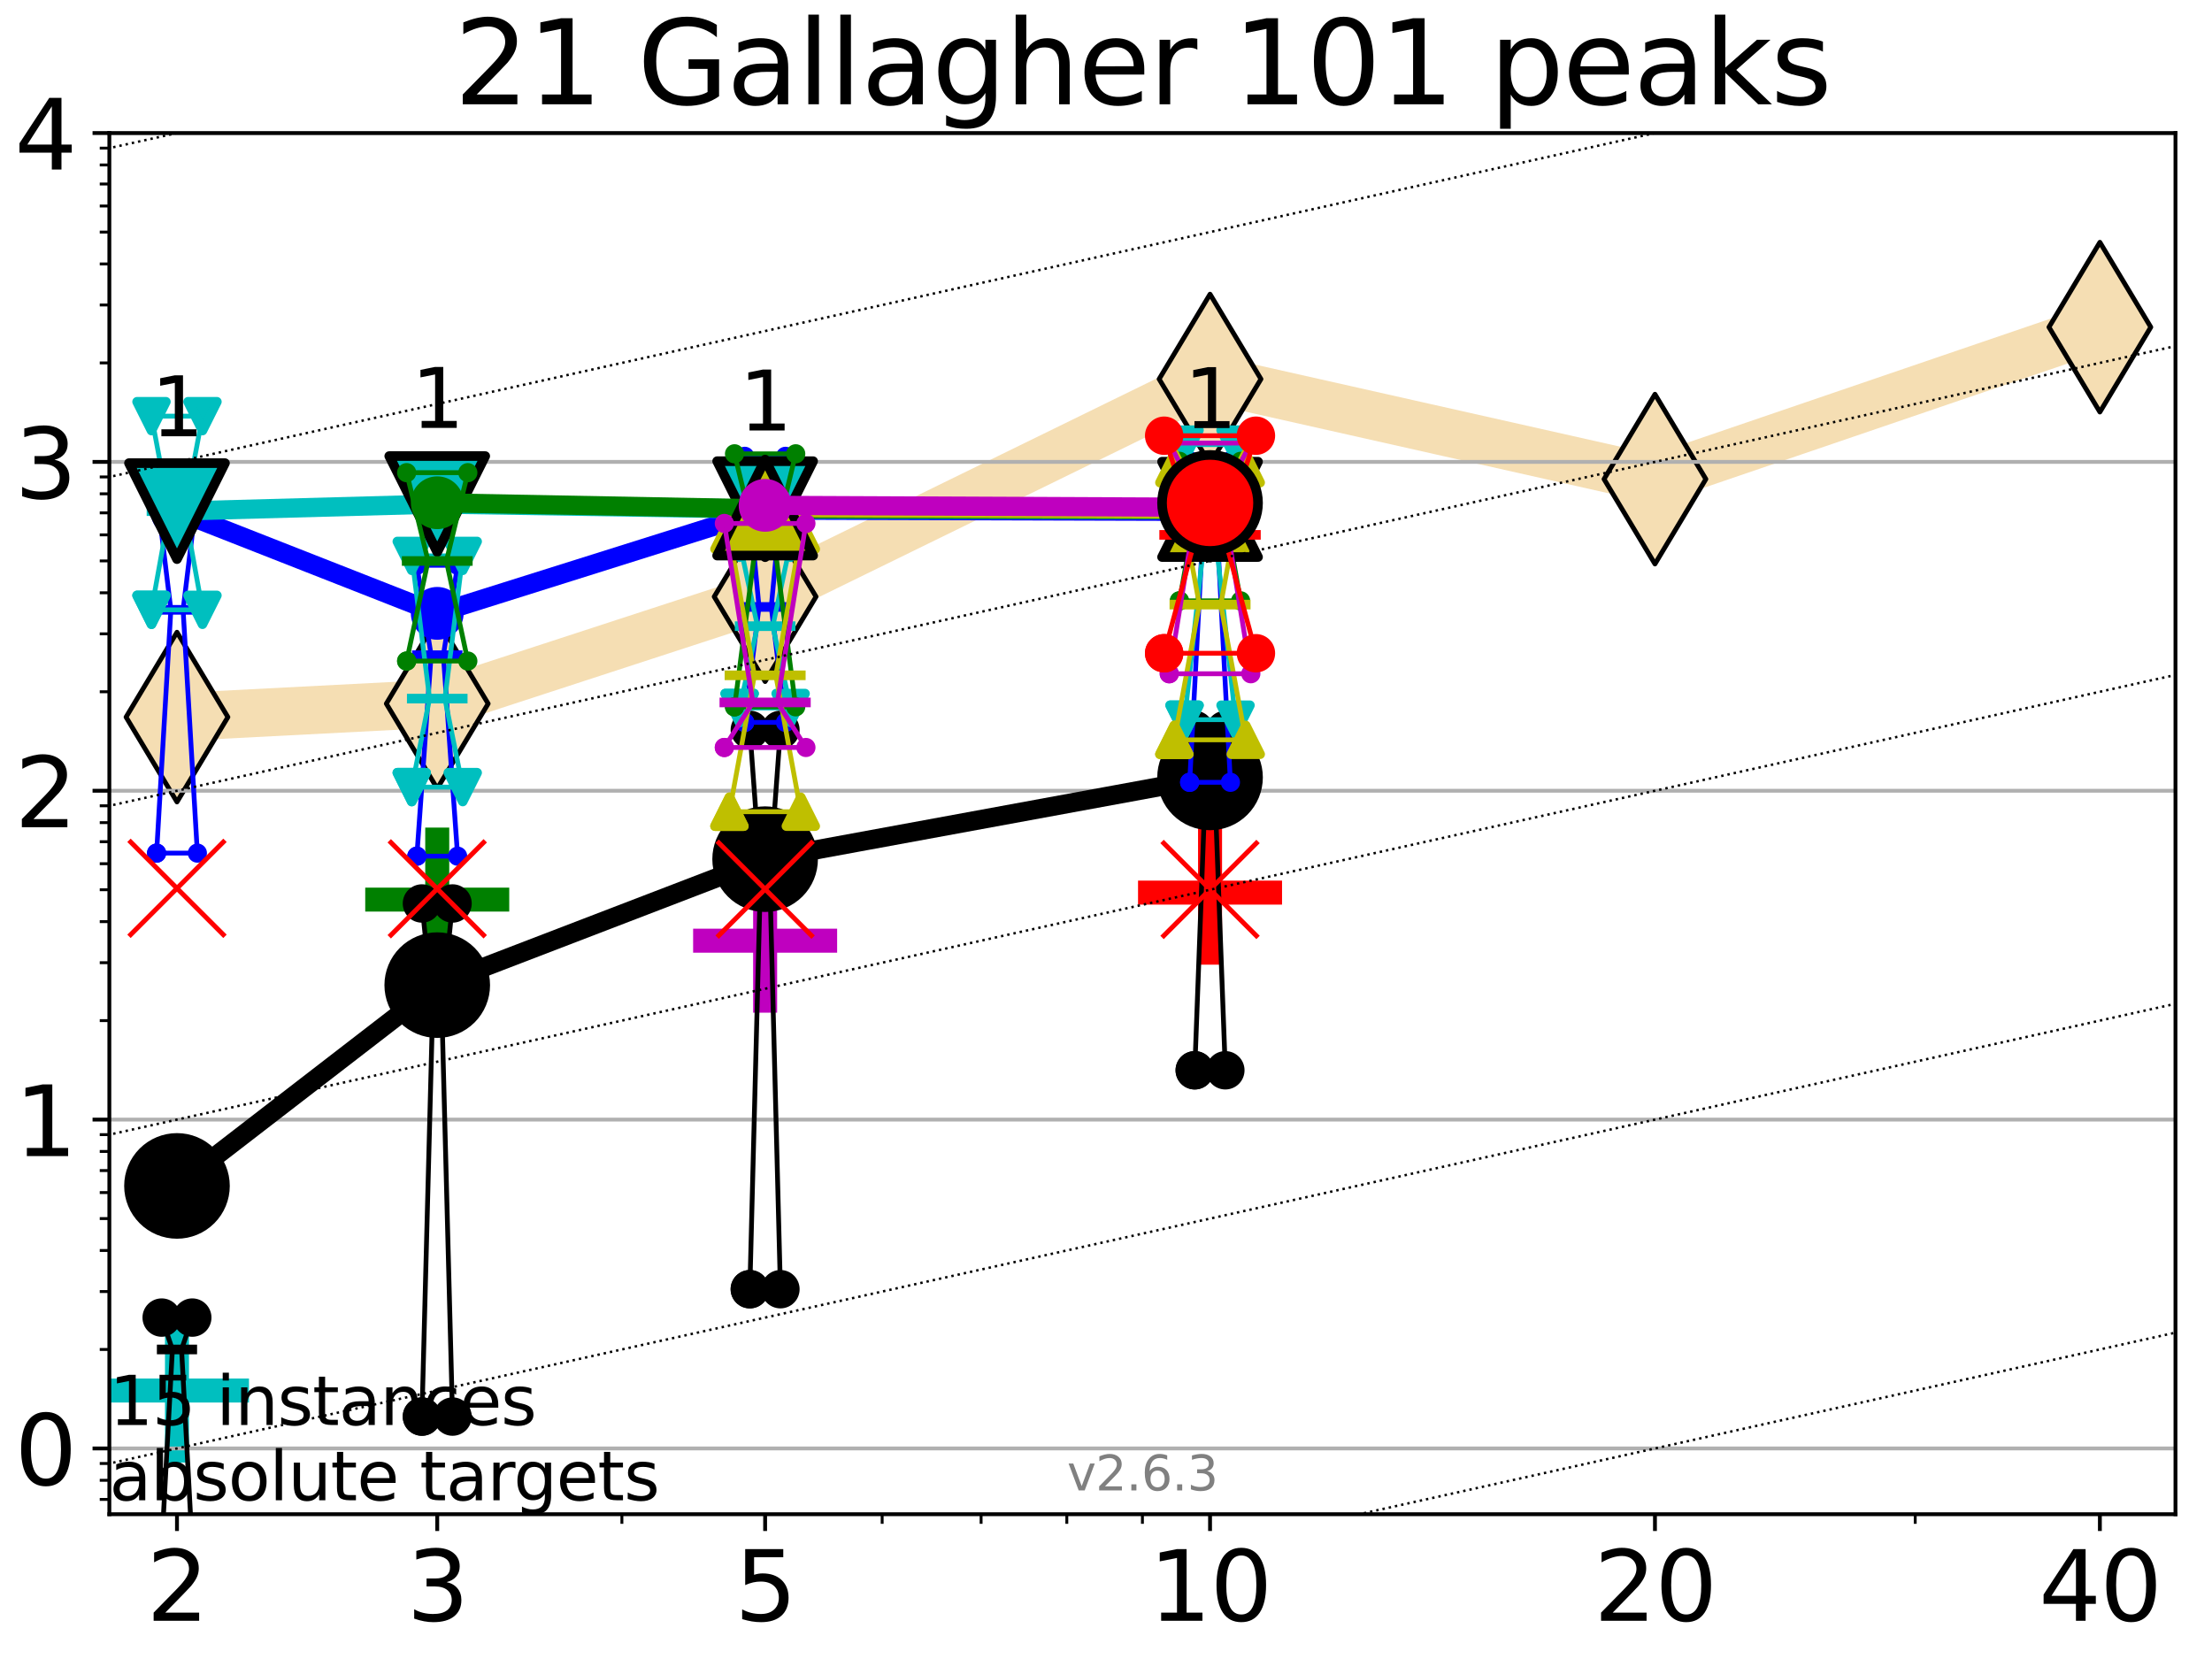 <?xml version="1.0" encoding="utf-8" standalone="no"?>
<!DOCTYPE svg PUBLIC "-//W3C//DTD SVG 1.1//EN"
  "http://www.w3.org/Graphics/SVG/1.1/DTD/svg11.dtd">
<svg xmlns:xlink="http://www.w3.org/1999/xlink" width="460.8pt" height="345.6pt" viewBox="0 0 460.8 345.6" xmlns="http://www.w3.org/2000/svg" version="1.1">
 <defs>
  <style type="text/css">*{stroke-linejoin: round; stroke-linecap: butt}</style>
 </defs>
 <g id="figure_1">
  <g id="patch_1">
   <path d="M 0 345.6 
L 460.8 345.6 
L 460.8 0 
L 0 0 
z
" style="fill: #ffffff"/>
  </g>
  <g id="axes_1">
   <g id="patch_2">
    <path d="M 22.78 315.44 
L 453.192 315.44 
L 453.192 27.72 
L 22.78 27.72 
z
" style="fill: #ffffff"/>
   </g>
   <g id="line2d_1">
    <path d="M 36.868 149.383 
L 91.085 146.588 
L 159.39 124.3 
L 252.074 78.963 
L 344.758 99.807 
L 437.443 68.153 
" clip-path="url(#p4c2b8bf691)" style="fill: none; stroke: #f5deb3; stroke-width: 10; stroke-linecap: square"/>
    <defs>
     <path id="mffbeaef245" d="M -0 17.678 
L 10.607 0 
L 0 -17.678 
L -10.607 -0 
z
" style="stroke: #000000; stroke-linejoin: miter"/>
    </defs>
    <g clip-path="url(#p4c2b8bf691)">
     <use xlink:href="#mffbeaef245" x="36.868" y="149.383" style="fill: #f5deb3; stroke: #000000; stroke-linejoin: miter"/>
     <use xlink:href="#mffbeaef245" x="91.085" y="146.588" style="fill: #f5deb3; stroke: #000000; stroke-linejoin: miter"/>
     <use xlink:href="#mffbeaef245" x="159.39" y="124.3" style="fill: #f5deb3; stroke: #000000; stroke-linejoin: miter"/>
     <use xlink:href="#mffbeaef245" x="252.074" y="78.963" style="fill: #f5deb3; stroke: #000000; stroke-linejoin: miter"/>
     <use xlink:href="#mffbeaef245" x="344.758" y="99.807" style="fill: #f5deb3; stroke: #000000; stroke-linejoin: miter"/>
     <use xlink:href="#mffbeaef245" x="437.443" y="68.153" style="fill: #f5deb3; stroke: #000000; stroke-linejoin: miter"/>
    </g>
   </g>
   <g id="line2d_2">
    <defs>
     <path id="mecd2cb62d3" d="M -15 0 
L 15 0 
M 0 15 
L 0 -15 
" style="stroke: #00bfbf; stroke-width: 5"/>
    </defs>
    <g clip-path="url(#p4c2b8bf691)">
     <use xlink:href="#mecd2cb62d3" x="36.868" y="289.676" style="fill: #00bfbf; stroke: #00bfbf; stroke-width: 5"/>
    </g>
   </g>
   <g id="line2d_3">
    <defs>
     <path id="m1c8def3f44" d="M -15 0 
L 15 0 
M 0 15 
L 0 -15 
" style="stroke: #008000; stroke-width: 5"/>
    </defs>
    <g clip-path="url(#p4c2b8bf691)">
     <use xlink:href="#m1c8def3f44" x="91.085" y="187.404" style="fill: #008000; stroke: #008000; stroke-width: 5"/>
    </g>
   </g>
   <g id="line2d_4">
    <defs>
     <path id="me3c41aa982" d="M -15 0 
L 15 0 
M 0 15 
L 0 -15 
" style="stroke: #bf00bf; stroke-width: 5"/>
    </defs>
    <g clip-path="url(#p4c2b8bf691)">
     <use xlink:href="#me3c41aa982" x="159.39" y="195.963" style="fill: #bf00bf; stroke: #bf00bf; stroke-width: 5"/>
    </g>
   </g>
   <g id="line2d_5">
    <defs>
     <path id="m88002b1e32" d="M -15 0 
L 15 0 
M 0 15 
L 0 -15 
" style="stroke: #ff0000; stroke-width: 5"/>
    </defs>
    <g clip-path="url(#p4c2b8bf691)">
     <use xlink:href="#m88002b1e32" x="252.074" y="185.953" style="fill: #ff0000; stroke: #ff0000; stroke-width: 5"/>
    </g>
   </g>
   <g id="matplotlib.axis_1">
    <g id="xtick_1">
     <g id="line2d_6">
      <defs>
       <path id="m96e8edf9c0" d="M 0 0 
L 0 3.5 
" style="stroke: #000000; stroke-width: 0.8"/>
      </defs>
      <g>
       <use xlink:href="#m96e8edf9c0" x="36.868" y="315.44" style="stroke: #000000; stroke-width: 0.8"/>
      </g>
     </g>
     <g id="text_1">
      <!-- 2 -->
      <g transform="translate(30.506 337.637) scale(0.2 -0.2)">
       <defs>
        <path id="DejaVuSans-32" d="M 1228 531 
L 3431 531 
L 3431 0 
L 469 0 
L 469 531 
Q 828 903 1448 1529 
Q 2069 2156 2228 2338 
Q 2531 2678 2651 2914 
Q 2772 3150 2772 3378 
Q 2772 3750 2511 3984 
Q 2250 4219 1831 4219 
Q 1534 4219 1204 4116 
Q 875 4013 500 3803 
L 500 4441 
Q 881 4594 1212 4672 
Q 1544 4750 1819 4750 
Q 2544 4750 2975 4387 
Q 3406 4025 3406 3419 
Q 3406 3131 3298 2873 
Q 3191 2616 2906 2266 
Q 2828 2175 2409 1742 
Q 1991 1309 1228 531 
z
" transform="scale(0.016)"/>
       </defs>
       <use xlink:href="#DejaVuSans-32"/>
      </g>
     </g>
    </g>
    <g id="xtick_2">
     <g id="line2d_7">
      <g>
       <use xlink:href="#m96e8edf9c0" x="91.085" y="315.44" style="stroke: #000000; stroke-width: 0.8"/>
      </g>
     </g>
     <g id="text_2">
      <!-- 3 -->
      <g transform="translate(84.723 337.637) scale(0.2 -0.2)">
       <defs>
        <path id="DejaVuSans-33" d="M 2597 2516 
Q 3050 2419 3304 2112 
Q 3559 1806 3559 1356 
Q 3559 666 3084 287 
Q 2609 -91 1734 -91 
Q 1441 -91 1130 -33 
Q 819 25 488 141 
L 488 750 
Q 750 597 1062 519 
Q 1375 441 1716 441 
Q 2309 441 2620 675 
Q 2931 909 2931 1356 
Q 2931 1769 2642 2001 
Q 2353 2234 1838 2234 
L 1294 2234 
L 1294 2753 
L 1863 2753 
Q 2328 2753 2575 2939 
Q 2822 3125 2822 3475 
Q 2822 3834 2567 4026 
Q 2313 4219 1838 4219 
Q 1578 4219 1281 4162 
Q 984 4106 628 3988 
L 628 4550 
Q 988 4650 1302 4700 
Q 1616 4750 1894 4750 
Q 2613 4750 3031 4423 
Q 3450 4097 3450 3541 
Q 3450 3153 3228 2886 
Q 3006 2619 2597 2516 
z
" transform="scale(0.016)"/>
       </defs>
       <use xlink:href="#DejaVuSans-33"/>
      </g>
     </g>
    </g>
    <g id="xtick_3">
     <g id="line2d_8">
      <g>
       <use xlink:href="#m96e8edf9c0" x="159.39" y="315.44" style="stroke: #000000; stroke-width: 0.8"/>
      </g>
     </g>
     <g id="text_3">
      <!-- 5 -->
      <g transform="translate(153.028 337.637) scale(0.2 -0.2)">
       <defs>
        <path id="DejaVuSans-35" d="M 691 4666 
L 3169 4666 
L 3169 4134 
L 1269 4134 
L 1269 2991 
Q 1406 3038 1543 3061 
Q 1681 3084 1819 3084 
Q 2600 3084 3056 2656 
Q 3513 2228 3513 1497 
Q 3513 744 3044 326 
Q 2575 -91 1722 -91 
Q 1428 -91 1123 -41 
Q 819 9 494 109 
L 494 744 
Q 775 591 1075 516 
Q 1375 441 1709 441 
Q 2250 441 2565 725 
Q 2881 1009 2881 1497 
Q 2881 1984 2565 2268 
Q 2250 2553 1709 2553 
Q 1456 2553 1204 2497 
Q 953 2441 691 2322 
L 691 4666 
z
" transform="scale(0.016)"/>
       </defs>
       <use xlink:href="#DejaVuSans-35"/>
      </g>
     </g>
    </g>
    <g id="xtick_4">
     <g id="line2d_9">
      <g>
       <use xlink:href="#m96e8edf9c0" x="252.074" y="315.44" style="stroke: #000000; stroke-width: 0.8"/>
      </g>
     </g>
     <g id="text_4">
      <!-- 10 -->
      <g transform="translate(239.349 337.637) scale(0.2 -0.2)">
       <defs>
        <path id="DejaVuSans-31" d="M 794 531 
L 1825 531 
L 1825 4091 
L 703 3866 
L 703 4441 
L 1819 4666 
L 2450 4666 
L 2450 531 
L 3481 531 
L 3481 0 
L 794 0 
L 794 531 
z
" transform="scale(0.016)"/>
        <path id="DejaVuSans-30" d="M 2034 4250 
Q 1547 4250 1301 3770 
Q 1056 3291 1056 2328 
Q 1056 1369 1301 889 
Q 1547 409 2034 409 
Q 2525 409 2770 889 
Q 3016 1369 3016 2328 
Q 3016 3291 2770 3770 
Q 2525 4250 2034 4250 
z
M 2034 4750 
Q 2819 4750 3233 4129 
Q 3647 3509 3647 2328 
Q 3647 1150 3233 529 
Q 2819 -91 2034 -91 
Q 1250 -91 836 529 
Q 422 1150 422 2328 
Q 422 3509 836 4129 
Q 1250 4750 2034 4750 
z
" transform="scale(0.016)"/>
       </defs>
       <use xlink:href="#DejaVuSans-31"/>
       <use xlink:href="#DejaVuSans-30" x="63.623"/>
      </g>
     </g>
    </g>
    <g id="xtick_5">
     <g id="line2d_10">
      <g>
       <use xlink:href="#m96e8edf9c0" x="344.758" y="315.44" style="stroke: #000000; stroke-width: 0.8"/>
      </g>
     </g>
     <g id="text_5">
      <!-- 20 -->
      <g transform="translate(332.033 337.637) scale(0.2 -0.2)">
       <use xlink:href="#DejaVuSans-32"/>
       <use xlink:href="#DejaVuSans-30" x="63.623"/>
      </g>
     </g>
    </g>
    <g id="xtick_6">
     <g id="line2d_11">
      <g>
       <use xlink:href="#m96e8edf9c0" x="437.443" y="315.44" style="stroke: #000000; stroke-width: 0.8"/>
      </g>
     </g>
     <g id="text_6">
      <!-- 40 -->
      <g transform="translate(424.718 337.637) scale(0.2 -0.2)">
       <defs>
        <path id="DejaVuSans-34" d="M 2419 4116 
L 825 1625 
L 2419 1625 
L 2419 4116 
z
M 2253 4666 
L 3047 4666 
L 3047 1625 
L 3713 1625 
L 3713 1100 
L 3047 1100 
L 3047 0 
L 2419 0 
L 2419 1100 
L 313 1100 
L 313 1709 
L 2253 4666 
z
" transform="scale(0.016)"/>
       </defs>
       <use xlink:href="#DejaVuSans-34"/>
       <use xlink:href="#DejaVuSans-30" x="63.623"/>
      </g>
     </g>
    </g>
    <g id="xtick_7">
     <g id="line2d_12">
      <defs>
       <path id="m3abfb1baf5" d="M 0 0 
L 0 2 
" style="stroke: #000000; stroke-width: 0.6"/>
      </defs>
      <g>
       <use xlink:href="#m3abfb1baf5" x="129.552" y="315.44" style="stroke: #000000; stroke-width: 0.6"/>
      </g>
     </g>
    </g>
    <g id="xtick_8">
     <g id="line2d_13">
      <g>
       <use xlink:href="#m3abfb1baf5" x="183.769" y="315.44" style="stroke: #000000; stroke-width: 0.6"/>
      </g>
     </g>
    </g>
    <g id="xtick_9">
     <g id="line2d_14">
      <g>
       <use xlink:href="#m3abfb1baf5" x="204.381" y="315.44" style="stroke: #000000; stroke-width: 0.6"/>
      </g>
     </g>
    </g>
    <g id="xtick_10">
     <g id="line2d_15">
      <g>
       <use xlink:href="#m3abfb1baf5" x="222.237" y="315.44" style="stroke: #000000; stroke-width: 0.6"/>
      </g>
     </g>
    </g>
    <g id="xtick_11">
     <g id="line2d_16">
      <g>
       <use xlink:href="#m3abfb1baf5" x="237.986" y="315.44" style="stroke: #000000; stroke-width: 0.6"/>
      </g>
     </g>
    </g>
    <g id="xtick_12">
     <g id="line2d_17">
      <g>
       <use xlink:href="#m3abfb1baf5" x="398.975" y="315.44" style="stroke: #000000; stroke-width: 0.6"/>
      </g>
     </g>
    </g>
   </g>
   <g id="matplotlib.axis_2">
    <g id="ytick_1">
     <g id="line2d_18">
      <path d="M 22.78 301.739 
L 453.192 301.739 
" clip-path="url(#p4c2b8bf691)" style="fill: none; stroke: #b0b0b0; stroke-width: 0.8; stroke-linecap: square"/>
     </g>
     <g id="line2d_19">
      <defs>
       <path id="mb725438b3b" d="M 0 0 
L -3.5 0 
" style="stroke: #000000; stroke-width: 0.8"/>
      </defs>
      <g>
       <use xlink:href="#mb725438b3b" x="22.78" y="301.739" style="stroke: #000000; stroke-width: 0.8"/>
      </g>
     </g>
     <g id="text_7">
      <!-- 0 -->
      <g transform="translate(3.055 309.337) scale(0.2 -0.2)">
       <use xlink:href="#DejaVuSans-30"/>
      </g>
     </g>
    </g>
    <g id="ytick_2">
     <g id="line2d_20">
      <path d="M 22.78 233.234 
L 453.192 233.234 
" clip-path="url(#p4c2b8bf691)" style="fill: none; stroke: #b0b0b0; stroke-width: 0.8; stroke-linecap: square"/>
     </g>
     <g id="line2d_21">
      <g>
       <use xlink:href="#mb725438b3b" x="22.78" y="233.234" style="stroke: #000000; stroke-width: 0.8"/>
      </g>
     </g>
     <g id="text_8">
      <!-- 1 -->
      <g transform="translate(3.055 240.833) scale(0.2 -0.2)">
       <use xlink:href="#DejaVuSans-31"/>
      </g>
     </g>
    </g>
    <g id="ytick_3">
     <g id="line2d_22">
      <path d="M 22.78 164.73 
L 453.192 164.73 
" clip-path="url(#p4c2b8bf691)" style="fill: none; stroke: #b0b0b0; stroke-width: 0.8; stroke-linecap: square"/>
     </g>
     <g id="line2d_23">
      <g>
       <use xlink:href="#mb725438b3b" x="22.78" y="164.73" style="stroke: #000000; stroke-width: 0.8"/>
      </g>
     </g>
     <g id="text_9">
      <!-- 2 -->
      <g transform="translate(3.055 172.328) scale(0.2 -0.2)">
       <use xlink:href="#DejaVuSans-32"/>
      </g>
     </g>
    </g>
    <g id="ytick_4">
     <g id="line2d_24">
      <path d="M 22.78 96.225 
L 453.192 96.225 
" clip-path="url(#p4c2b8bf691)" style="fill: none; stroke: #b0b0b0; stroke-width: 0.8; stroke-linecap: square"/>
     </g>
     <g id="line2d_25">
      <g>
       <use xlink:href="#mb725438b3b" x="22.78" y="96.225" style="stroke: #000000; stroke-width: 0.8"/>
      </g>
     </g>
     <g id="text_10">
      <!-- 3 -->
      <g transform="translate(3.055 103.823) scale(0.2 -0.2)">
       <use xlink:href="#DejaVuSans-33"/>
      </g>
     </g>
    </g>
    <g id="ytick_5">
     <g id="line2d_26">
      <path d="M 22.78 27.72 
L 453.192 27.72 
" clip-path="url(#p4c2b8bf691)" style="fill: none; stroke: #b0b0b0; stroke-width: 0.8; stroke-linecap: square"/>
     </g>
     <g id="line2d_27">
      <g>
       <use xlink:href="#mb725438b3b" x="22.78" y="27.72" style="stroke: #000000; stroke-width: 0.8"/>
      </g>
     </g>
     <g id="text_11">
      <!-- 4 -->
      <g transform="translate(3.055 35.318) scale(0.2 -0.2)">
       <use xlink:href="#DejaVuSans-34"/>
      </g>
     </g>
    </g>
    <g id="ytick_6">
     <g id="line2d_28">
      <defs>
       <path id="mdd00c6ca60" d="M 0 0 
L -2 0 
" style="stroke: #000000; stroke-width: 0.6"/>
      </defs>
      <g>
       <use xlink:href="#mdd00c6ca60" x="22.78" y="312.351" style="stroke: #000000; stroke-width: 0.6"/>
      </g>
     </g>
    </g>
    <g id="ytick_7">
     <g id="line2d_29">
      <g>
       <use xlink:href="#mdd00c6ca60" x="22.78" y="308.378" style="stroke: #000000; stroke-width: 0.6"/>
      </g>
     </g>
    </g>
    <g id="ytick_8">
     <g id="line2d_30">
      <g>
       <use xlink:href="#mdd00c6ca60" x="22.78" y="304.874" style="stroke: #000000; stroke-width: 0.6"/>
      </g>
     </g>
    </g>
    <g id="ytick_9">
     <g id="line2d_31">
      <g>
       <use xlink:href="#mdd00c6ca60" x="22.78" y="281.117" style="stroke: #000000; stroke-width: 0.6"/>
      </g>
     </g>
    </g>
    <g id="ytick_10">
     <g id="line2d_32">
      <g>
       <use xlink:href="#mdd00c6ca60" x="22.78" y="269.054" style="stroke: #000000; stroke-width: 0.6"/>
      </g>
     </g>
    </g>
    <g id="ytick_11">
     <g id="line2d_33">
      <g>
       <use xlink:href="#mdd00c6ca60" x="22.78" y="260.495" style="stroke: #000000; stroke-width: 0.6"/>
      </g>
     </g>
    </g>
    <g id="ytick_12">
     <g id="line2d_34">
      <g>
       <use xlink:href="#mdd00c6ca60" x="22.78" y="253.856" style="stroke: #000000; stroke-width: 0.6"/>
      </g>
     </g>
    </g>
    <g id="ytick_13">
     <g id="line2d_35">
      <g>
       <use xlink:href="#mdd00c6ca60" x="22.78" y="248.432" style="stroke: #000000; stroke-width: 0.6"/>
      </g>
     </g>
    </g>
    <g id="ytick_14">
     <g id="line2d_36">
      <g>
       <use xlink:href="#mdd00c6ca60" x="22.78" y="243.846" style="stroke: #000000; stroke-width: 0.6"/>
      </g>
     </g>
    </g>
    <g id="ytick_15">
     <g id="line2d_37">
      <g>
       <use xlink:href="#mdd00c6ca60" x="22.78" y="239.873" style="stroke: #000000; stroke-width: 0.6"/>
      </g>
     </g>
    </g>
    <g id="ytick_16">
     <g id="line2d_38">
      <g>
       <use xlink:href="#mdd00c6ca60" x="22.78" y="236.369" style="stroke: #000000; stroke-width: 0.6"/>
      </g>
     </g>
    </g>
    <g id="ytick_17">
     <g id="line2d_39">
      <g>
       <use xlink:href="#mdd00c6ca60" x="22.78" y="212.612" style="stroke: #000000; stroke-width: 0.6"/>
      </g>
     </g>
    </g>
    <g id="ytick_18">
     <g id="line2d_40">
      <g>
       <use xlink:href="#mdd00c6ca60" x="22.78" y="200.549" style="stroke: #000000; stroke-width: 0.6"/>
      </g>
     </g>
    </g>
    <g id="ytick_19">
     <g id="line2d_41">
      <g>
       <use xlink:href="#mdd00c6ca60" x="22.78" y="191.99" style="stroke: #000000; stroke-width: 0.6"/>
      </g>
     </g>
    </g>
    <g id="ytick_20">
     <g id="line2d_42">
      <g>
       <use xlink:href="#mdd00c6ca60" x="22.78" y="185.352" style="stroke: #000000; stroke-width: 0.6"/>
      </g>
     </g>
    </g>
    <g id="ytick_21">
     <g id="line2d_43">
      <g>
       <use xlink:href="#mdd00c6ca60" x="22.78" y="179.927" style="stroke: #000000; stroke-width: 0.6"/>
      </g>
     </g>
    </g>
    <g id="ytick_22">
     <g id="line2d_44">
      <g>
       <use xlink:href="#mdd00c6ca60" x="22.78" y="175.341" style="stroke: #000000; stroke-width: 0.6"/>
      </g>
     </g>
    </g>
    <g id="ytick_23">
     <g id="line2d_45">
      <g>
       <use xlink:href="#mdd00c6ca60" x="22.78" y="171.368" style="stroke: #000000; stroke-width: 0.6"/>
      </g>
     </g>
    </g>
    <g id="ytick_24">
     <g id="line2d_46">
      <g>
       <use xlink:href="#mdd00c6ca60" x="22.78" y="167.864" style="stroke: #000000; stroke-width: 0.6"/>
      </g>
     </g>
    </g>
    <g id="ytick_25">
     <g id="line2d_47">
      <g>
       <use xlink:href="#mdd00c6ca60" x="22.78" y="144.108" style="stroke: #000000; stroke-width: 0.6"/>
      </g>
     </g>
    </g>
    <g id="ytick_26">
     <g id="line2d_48">
      <g>
       <use xlink:href="#mdd00c6ca60" x="22.78" y="132.044" style="stroke: #000000; stroke-width: 0.6"/>
      </g>
     </g>
    </g>
    <g id="ytick_27">
     <g id="line2d_49">
      <g>
       <use xlink:href="#mdd00c6ca60" x="22.78" y="123.486" style="stroke: #000000; stroke-width: 0.6"/>
      </g>
     </g>
    </g>
    <g id="ytick_28">
     <g id="line2d_50">
      <g>
       <use xlink:href="#mdd00c6ca60" x="22.78" y="116.847" style="stroke: #000000; stroke-width: 0.6"/>
      </g>
     </g>
    </g>
    <g id="ytick_29">
     <g id="line2d_51">
      <g>
       <use xlink:href="#mdd00c6ca60" x="22.78" y="111.422" style="stroke: #000000; stroke-width: 0.6"/>
      </g>
     </g>
    </g>
    <g id="ytick_30">
     <g id="line2d_52">
      <g>
       <use xlink:href="#mdd00c6ca60" x="22.78" y="106.836" style="stroke: #000000; stroke-width: 0.6"/>
      </g>
     </g>
    </g>
    <g id="ytick_31">
     <g id="line2d_53">
      <g>
       <use xlink:href="#mdd00c6ca60" x="22.78" y="102.864" style="stroke: #000000; stroke-width: 0.6"/>
      </g>
     </g>
    </g>
    <g id="ytick_32">
     <g id="line2d_54">
      <g>
       <use xlink:href="#mdd00c6ca60" x="22.78" y="99.359" style="stroke: #000000; stroke-width: 0.6"/>
      </g>
     </g>
    </g>
    <g id="ytick_33">
     <g id="line2d_55">
      <g>
       <use xlink:href="#mdd00c6ca60" x="22.78" y="75.603" style="stroke: #000000; stroke-width: 0.6"/>
      </g>
     </g>
    </g>
    <g id="ytick_34">
     <g id="line2d_56">
      <g>
       <use xlink:href="#mdd00c6ca60" x="22.78" y="63.54" style="stroke: #000000; stroke-width: 0.6"/>
      </g>
     </g>
    </g>
    <g id="ytick_35">
     <g id="line2d_57">
      <g>
       <use xlink:href="#mdd00c6ca60" x="22.78" y="54.981" style="stroke: #000000; stroke-width: 0.6"/>
      </g>
     </g>
    </g>
    <g id="ytick_36">
     <g id="line2d_58">
      <g>
       <use xlink:href="#mdd00c6ca60" x="22.78" y="48.342" style="stroke: #000000; stroke-width: 0.6"/>
      </g>
     </g>
    </g>
    <g id="ytick_37">
     <g id="line2d_59">
      <g>
       <use xlink:href="#mdd00c6ca60" x="22.78" y="42.918" style="stroke: #000000; stroke-width: 0.6"/>
      </g>
     </g>
    </g>
    <g id="ytick_38">
     <g id="line2d_60">
      <g>
       <use xlink:href="#mdd00c6ca60" x="22.78" y="38.332" style="stroke: #000000; stroke-width: 0.6"/>
      </g>
     </g>
    </g>
    <g id="ytick_39">
     <g id="line2d_61">
      <g>
       <use xlink:href="#mdd00c6ca60" x="22.78" y="34.359" style="stroke: #000000; stroke-width: 0.6"/>
      </g>
     </g>
    </g>
    <g id="ytick_40">
     <g id="line2d_62">
      <g>
       <use xlink:href="#mdd00c6ca60" x="22.78" y="30.855" style="stroke: #000000; stroke-width: 0.6"/>
      </g>
     </g>
    </g>
   </g>
   <g id="line2d_63">
    <path d="M 33.682 322.361 
L 35.912 281.117 
L 33.682 274.478 
L 40.054 274.478 
L 37.824 281.117 
L 40.054 322.361 
L 33.682 322.361 
" clip-path="url(#p4c2b8bf691)" style="fill: none; stroke: #000000; stroke-linecap: square"/>
   </g>
   <g id="line2d_64">
    <path d="M 33.682 322.361 
L 40.054 322.361 
L 40.054 274.478 
L 33.682 274.478 
L 33.682 322.361 
" clip-path="url(#p4c2b8bf691)" style="fill: none"/>
    <defs>
     <path id="m5079a9ec70" d="M 0 3 
C 0.796 3 1.559 2.684 2.121 2.121 
C 2.684 1.559 3 0.796 3 0 
C 3 -0.796 2.684 -1.559 2.121 -2.121 
C 1.559 -2.684 0.796 -3 0 -3 
C -0.796 -3 -1.559 -2.684 -2.121 -2.121 
C -2.684 -1.559 -3 -0.796 -3 0 
C -3 0.796 -2.684 1.559 -2.121 2.121 
C -1.559 2.684 -0.796 3 0 3 
z
" style="stroke: #000000; stroke-width: 2"/>
    </defs>
    <g clip-path="url(#p4c2b8bf691)">
     <use xlink:href="#m5079a9ec70" x="33.682" y="322.361" style="stroke: #000000; stroke-width: 2"/>
     <use xlink:href="#m5079a9ec70" x="40.054" y="322.361" style="stroke: #000000; stroke-width: 2"/>
     <use xlink:href="#m5079a9ec70" x="40.054" y="274.478" style="stroke: #000000; stroke-width: 2"/>
     <use xlink:href="#m5079a9ec70" x="33.682" y="274.478" style="stroke: #000000; stroke-width: 2"/>
     <use xlink:href="#m5079a9ec70" x="33.682" y="322.361" style="stroke: #000000; stroke-width: 2"/>
    </g>
   </g>
   <g id="line2d_65">
    <path d="M 33.682 281.117 
L 40.054 281.117 
" clip-path="url(#p4c2b8bf691)" style="fill: none; stroke: #000000; stroke-width: 2; stroke-linecap: square"/>
   </g>
   <g id="line2d_66">
    <path d="M 87.899 295.1 
L 90.129 210.231 
L 87.899 188.212 
L 94.271 188.212 
L 92.041 210.231 
L 94.271 295.1 
L 87.899 295.1 
" clip-path="url(#p4c2b8bf691)" style="fill: none; stroke: #000000; stroke-linecap: square"/>
   </g>
   <g id="line2d_67">
    <path d="M 87.899 295.1 
L 94.271 295.1 
L 94.271 188.212 
L 87.899 188.212 
L 87.899 295.1 
" clip-path="url(#p4c2b8bf691)" style="fill: none"/>
    <g clip-path="url(#p4c2b8bf691)">
     <use xlink:href="#m5079a9ec70" x="87.899" y="295.1" style="stroke: #000000; stroke-width: 2"/>
     <use xlink:href="#m5079a9ec70" x="94.271" y="295.1" style="stroke: #000000; stroke-width: 2"/>
     <use xlink:href="#m5079a9ec70" x="94.271" y="188.212" style="stroke: #000000; stroke-width: 2"/>
     <use xlink:href="#m5079a9ec70" x="87.899" y="188.212" style="stroke: #000000; stroke-width: 2"/>
     <use xlink:href="#m5079a9ec70" x="87.899" y="295.1" style="stroke: #000000; stroke-width: 2"/>
    </g>
   </g>
   <g id="line2d_68">
    <path d="M 87.899 210.231 
L 94.271 210.231 
" clip-path="url(#p4c2b8bf691)" style="fill: none; stroke: #000000; stroke-width: 2; stroke-linecap: square"/>
   </g>
   <g id="line2d_69">
    <path d="M 156.204 268.562 
L 158.434 182.516 
L 156.204 152.038 
L 162.576 152.038 
L 160.346 182.516 
L 162.576 268.562 
L 156.204 268.562 
" clip-path="url(#p4c2b8bf691)" style="fill: none; stroke: #000000; stroke-linecap: square"/>
   </g>
   <g id="line2d_70">
    <path d="M 156.204 268.562 
L 162.576 268.562 
L 162.576 152.038 
L 156.204 152.038 
L 156.204 268.562 
" clip-path="url(#p4c2b8bf691)" style="fill: none"/>
    <g clip-path="url(#p4c2b8bf691)">
     <use xlink:href="#m5079a9ec70" x="156.204" y="268.562" style="stroke: #000000; stroke-width: 2"/>
     <use xlink:href="#m5079a9ec70" x="162.576" y="268.562" style="stroke: #000000; stroke-width: 2"/>
     <use xlink:href="#m5079a9ec70" x="162.576" y="152.038" style="stroke: #000000; stroke-width: 2"/>
     <use xlink:href="#m5079a9ec70" x="156.204" y="152.038" style="stroke: #000000; stroke-width: 2"/>
     <use xlink:href="#m5079a9ec70" x="156.204" y="268.562" style="stroke: #000000; stroke-width: 2"/>
    </g>
   </g>
   <g id="line2d_71">
    <path d="M 156.204 182.516 
L 162.576 182.516 
" clip-path="url(#p4c2b8bf691)" style="fill: none; stroke: #000000; stroke-width: 2; stroke-linecap: square"/>
   </g>
   <g id="line2d_72">
    <path d="M 248.888 222.959 
L 251.118 163.363 
L 248.888 152.058 
L 255.26 152.058 
L 253.03 163.363 
L 255.26 222.959 
L 248.888 222.959 
" clip-path="url(#p4c2b8bf691)" style="fill: none; stroke: #000000; stroke-linecap: square"/>
   </g>
   <g id="line2d_73">
    <path d="M 248.888 222.959 
L 255.26 222.959 
L 255.26 152.058 
L 248.888 152.058 
L 248.888 222.959 
" clip-path="url(#p4c2b8bf691)" style="fill: none"/>
    <g clip-path="url(#p4c2b8bf691)">
     <use xlink:href="#m5079a9ec70" x="248.888" y="222.959" style="stroke: #000000; stroke-width: 2"/>
     <use xlink:href="#m5079a9ec70" x="255.26" y="222.959" style="stroke: #000000; stroke-width: 2"/>
     <use xlink:href="#m5079a9ec70" x="255.26" y="152.058" style="stroke: #000000; stroke-width: 2"/>
     <use xlink:href="#m5079a9ec70" x="248.888" y="152.058" style="stroke: #000000; stroke-width: 2"/>
     <use xlink:href="#m5079a9ec70" x="248.888" y="222.959" style="stroke: #000000; stroke-width: 2"/>
    </g>
   </g>
   <g id="line2d_74">
    <path d="M 248.888 163.363 
L 255.26 163.363 
" clip-path="url(#p4c2b8bf691)" style="fill: none; stroke: #000000; stroke-width: 2; stroke-linecap: square"/>
   </g>
   <g id="line2d_75">
    <path d="M 36.868 247.048 
L 91.085 205.22 
" clip-path="url(#p4c2b8bf691)" style="fill: none; stroke: #000000; stroke-width: 4; stroke-linecap: square"/>
   </g>
   <g id="line2d_76">
    <path d="M 91.085 205.22 
L 159.39 178.979 
" clip-path="url(#p4c2b8bf691)" style="fill: none; stroke: #000000; stroke-width: 4; stroke-linecap: square"/>
   </g>
   <g id="line2d_77">
    <path d="M 159.39 178.979 
L 252.074 161.948 
" clip-path="url(#p4c2b8bf691)" style="fill: none; stroke: #000000; stroke-width: 4; stroke-linecap: square"/>
   </g>
   <g id="line2d_78">
    <path d="M 36.868 247.048 
L 91.085 205.22 
L 159.39 178.979 
L 252.074 161.948 
" clip-path="url(#p4c2b8bf691)" style="fill: none"/>
    <defs>
     <path id="mb7e9e61055" d="M 0 10 
C 2.652 10 5.196 8.946 7.071 7.071 
C 8.946 5.196 10 2.652 10 0 
C 10 -2.652 8.946 -5.196 7.071 -7.071 
C 5.196 -8.946 2.652 -10 0 -10 
C -2.652 -10 -5.196 -8.946 -7.071 -7.071 
C -8.946 -5.196 -10 -2.652 -10 0 
C -10 2.652 -8.946 5.196 -7.071 7.071 
C -5.196 8.946 -2.652 10 0 10 
z
" style="stroke: #000000; stroke-width: 2"/>
    </defs>
    <g clip-path="url(#p4c2b8bf691)">
     <use xlink:href="#mb7e9e61055" x="36.868" y="247.048" style="stroke: #000000; stroke-width: 2"/>
     <use xlink:href="#mb7e9e61055" x="91.085" y="205.22" style="stroke: #000000; stroke-width: 2"/>
     <use xlink:href="#mb7e9e61055" x="159.39" y="178.979" style="stroke: #000000; stroke-width: 2"/>
     <use xlink:href="#mb7e9e61055" x="252.074" y="161.948" style="stroke: #000000; stroke-width: 2"/>
    </g>
   </g>
   <g id="line2d_79">
    <path d="M 32.62 177.718 
L 35.594 127.036 
L 32.62 102.512 
L 41.116 102.512 
L 38.143 127.036 
L 41.116 177.718 
L 32.62 177.718 
" clip-path="url(#p4c2b8bf691)" style="fill: none; stroke: #0000ff; stroke-linecap: square"/>
   </g>
   <g id="line2d_80">
    <path d="M 32.62 177.718 
L 41.116 177.718 
L 41.116 102.512 
L 32.62 102.512 
L 32.62 177.718 
" clip-path="url(#p4c2b8bf691)" style="fill: none"/>
    <defs>
     <path id="m9bc8665840" d="M 0 1.5 
C 0.398 1.5 0.779 1.342 1.061 1.061 
C 1.342 0.779 1.5 0.398 1.5 0 
C 1.5 -0.398 1.342 -0.779 1.061 -1.061 
C 0.779 -1.342 0.398 -1.5 0 -1.5 
C -0.398 -1.5 -0.779 -1.342 -1.061 -1.061 
C -1.342 -0.779 -1.5 -0.398 -1.5 0 
C -1.5 0.398 -1.342 0.779 -1.061 1.061 
C -0.779 1.342 -0.398 1.5 0 1.5 
z
" style="stroke: #0000ff"/>
    </defs>
    <g clip-path="url(#p4c2b8bf691)">
     <use xlink:href="#m9bc8665840" x="32.62" y="177.718" style="fill: #0000ff; stroke: #0000ff"/>
     <use xlink:href="#m9bc8665840" x="41.116" y="177.718" style="fill: #0000ff; stroke: #0000ff"/>
     <use xlink:href="#m9bc8665840" x="41.116" y="102.512" style="fill: #0000ff; stroke: #0000ff"/>
     <use xlink:href="#m9bc8665840" x="32.62" y="102.512" style="fill: #0000ff; stroke: #0000ff"/>
     <use xlink:href="#m9bc8665840" x="32.62" y="177.718" style="fill: #0000ff; stroke: #0000ff"/>
    </g>
   </g>
   <g id="line2d_81">
    <path d="M 32.62 127.036 
L 41.116 127.036 
" clip-path="url(#p4c2b8bf691)" style="fill: none; stroke: #0000ff; stroke-width: 2; stroke-linecap: square"/>
   </g>
   <g id="line2d_82">
    <path d="M 86.837 178.358 
L 89.811 136.493 
L 86.837 117.763 
L 95.333 117.763 
L 92.359 136.493 
L 95.333 178.358 
L 86.837 178.358 
" clip-path="url(#p4c2b8bf691)" style="fill: none; stroke: #0000ff; stroke-linecap: square"/>
   </g>
   <g id="line2d_83">
    <path d="M 86.837 178.358 
L 95.333 178.358 
L 95.333 117.763 
L 86.837 117.763 
L 86.837 178.358 
" clip-path="url(#p4c2b8bf691)" style="fill: none"/>
    <g clip-path="url(#p4c2b8bf691)">
     <use xlink:href="#m9bc8665840" x="86.837" y="178.358" style="fill: #0000ff; stroke: #0000ff"/>
     <use xlink:href="#m9bc8665840" x="95.333" y="178.358" style="fill: #0000ff; stroke: #0000ff"/>
     <use xlink:href="#m9bc8665840" x="95.333" y="117.763" style="fill: #0000ff; stroke: #0000ff"/>
     <use xlink:href="#m9bc8665840" x="86.837" y="117.763" style="fill: #0000ff; stroke: #0000ff"/>
     <use xlink:href="#m9bc8665840" x="86.837" y="178.358" style="fill: #0000ff; stroke: #0000ff"/>
    </g>
   </g>
   <g id="line2d_84">
    <path d="M 86.837 136.493 
L 95.333 136.493 
" clip-path="url(#p4c2b8bf691)" style="fill: none; stroke: #0000ff; stroke-width: 2; stroke-linecap: square"/>
   </g>
   <g id="line2d_85">
    <path d="M 155.142 150.487 
L 158.116 126.439 
L 155.142 95.061 
L 163.638 95.061 
L 160.665 126.439 
L 163.638 150.487 
L 155.142 150.487 
" clip-path="url(#p4c2b8bf691)" style="fill: none; stroke: #0000ff; stroke-linecap: square"/>
   </g>
   <g id="line2d_86">
    <path d="M 155.142 150.487 
L 163.638 150.487 
L 163.638 95.061 
L 155.142 95.061 
L 155.142 150.487 
" clip-path="url(#p4c2b8bf691)" style="fill: none"/>
    <g clip-path="url(#p4c2b8bf691)">
     <use xlink:href="#m9bc8665840" x="155.142" y="150.487" style="fill: #0000ff; stroke: #0000ff"/>
     <use xlink:href="#m9bc8665840" x="163.638" y="150.487" style="fill: #0000ff; stroke: #0000ff"/>
     <use xlink:href="#m9bc8665840" x="163.638" y="95.061" style="fill: #0000ff; stroke: #0000ff"/>
     <use xlink:href="#m9bc8665840" x="155.142" y="95.061" style="fill: #0000ff; stroke: #0000ff"/>
     <use xlink:href="#m9bc8665840" x="155.142" y="150.487" style="fill: #0000ff; stroke: #0000ff"/>
    </g>
   </g>
   <g id="line2d_87">
    <path d="M 155.142 126.439 
L 163.638 126.439 
" clip-path="url(#p4c2b8bf691)" style="fill: none; stroke: #0000ff; stroke-width: 2; stroke-linecap: square"/>
   </g>
   <g id="line2d_88">
    <path d="M 247.826 162.968 
L 250.8 106.528 
L 247.826 95.991 
L 256.322 95.991 
L 253.349 106.528 
L 256.322 162.968 
L 247.826 162.968 
" clip-path="url(#p4c2b8bf691)" style="fill: none; stroke: #0000ff; stroke-linecap: square"/>
   </g>
   <g id="line2d_89">
    <path d="M 247.826 162.968 
L 256.322 162.968 
L 256.322 95.991 
L 247.826 95.991 
L 247.826 162.968 
" clip-path="url(#p4c2b8bf691)" style="fill: none"/>
    <g clip-path="url(#p4c2b8bf691)">
     <use xlink:href="#m9bc8665840" x="247.826" y="162.968" style="fill: #0000ff; stroke: #0000ff"/>
     <use xlink:href="#m9bc8665840" x="256.322" y="162.968" style="fill: #0000ff; stroke: #0000ff"/>
     <use xlink:href="#m9bc8665840" x="256.322" y="95.991" style="fill: #0000ff; stroke: #0000ff"/>
     <use xlink:href="#m9bc8665840" x="247.826" y="95.991" style="fill: #0000ff; stroke: #0000ff"/>
     <use xlink:href="#m9bc8665840" x="247.826" y="162.968" style="fill: #0000ff; stroke: #0000ff"/>
    </g>
   </g>
   <g id="line2d_90">
    <path d="M 247.826 106.528 
L 256.322 106.528 
" clip-path="url(#p4c2b8bf691)" style="fill: none; stroke: #0000ff; stroke-width: 2; stroke-linecap: square"/>
   </g>
   <g id="line2d_91">
    <path d="M 36.868 106.477 
L 91.085 127.772 
" clip-path="url(#p4c2b8bf691)" style="fill: none; stroke: #0000ff; stroke-width: 4; stroke-linecap: square"/>
   </g>
   <g id="line2d_92">
    <path d="M 91.085 127.772 
L 159.39 106.264 
" clip-path="url(#p4c2b8bf691)" style="fill: none; stroke: #0000ff; stroke-width: 4; stroke-linecap: square"/>
   </g>
   <g id="line2d_93">
    <path d="M 159.39 106.264 
L 252.074 106.528 
" clip-path="url(#p4c2b8bf691)" style="fill: none; stroke: #0000ff; stroke-width: 4; stroke-linecap: square"/>
   </g>
   <g id="line2d_94">
    <path d="M 36.868 106.477 
L 91.085 127.772 
L 159.39 106.264 
L 252.074 106.528 
" clip-path="url(#p4c2b8bf691)" style="fill: none"/>
    <defs>
     <path id="m14a19e47fb" d="M 0 5 
C 1.326 5 2.598 4.473 3.536 3.536 
C 4.473 2.598 5 1.326 5 0 
C 5 -1.326 4.473 -2.598 3.536 -3.536 
C 2.598 -4.473 1.326 -5 0 -5 
C -1.326 -5 -2.598 -4.473 -3.536 -3.536 
C -4.473 -2.598 -5 -1.326 -5 0 
C -5 1.326 -4.473 2.598 -3.536 3.536 
C -2.598 4.473 -1.326 5 0 5 
z
" style="stroke: #0000ff"/>
    </defs>
    <g clip-path="url(#p4c2b8bf691)">
     <use xlink:href="#m14a19e47fb" x="36.868" y="106.477" style="fill: #0000ff; stroke: #0000ff"/>
     <use xlink:href="#m14a19e47fb" x="91.085" y="127.772" style="fill: #0000ff; stroke: #0000ff"/>
     <use xlink:href="#m14a19e47fb" x="159.39" y="106.264" style="fill: #0000ff; stroke: #0000ff"/>
     <use xlink:href="#m14a19e47fb" x="252.074" y="106.528" style="fill: #0000ff; stroke: #0000ff"/>
    </g>
   </g>
   <g id="line2d_95">
    <path d="M 31.558 127.036 
L 35.275 106.477 
L 31.558 86.694 
L 42.178 86.694 
L 38.461 106.477 
L 42.178 127.036 
L 31.558 127.036 
" clip-path="url(#p4c2b8bf691)" style="fill: none; stroke: #00bfbf; stroke-linecap: square"/>
   </g>
   <g id="line2d_96">
    <path d="M 31.558 127.036 
L 42.178 127.036 
L 42.178 86.694 
L 31.558 86.694 
L 31.558 127.036 
" clip-path="url(#p4c2b8bf691)" style="fill: none"/>
    <defs>
     <path id="m82711bc606" d="M -0 3 
L 3 -3 
L -3 -3 
z
" style="stroke: #00bfbf; stroke-width: 2; stroke-linejoin: miter"/>
    </defs>
    <g clip-path="url(#p4c2b8bf691)">
     <use xlink:href="#m82711bc606" x="31.558" y="127.036" style="fill: #00bfbf; stroke: #00bfbf; stroke-width: 2; stroke-linejoin: miter"/>
     <use xlink:href="#m82711bc606" x="42.178" y="127.036" style="fill: #00bfbf; stroke: #00bfbf; stroke-width: 2; stroke-linejoin: miter"/>
     <use xlink:href="#m82711bc606" x="42.178" y="86.694" style="fill: #00bfbf; stroke: #00bfbf; stroke-width: 2; stroke-linejoin: miter"/>
     <use xlink:href="#m82711bc606" x="31.558" y="86.694" style="fill: #00bfbf; stroke: #00bfbf; stroke-width: 2; stroke-linejoin: miter"/>
     <use xlink:href="#m82711bc606" x="31.558" y="127.036" style="fill: #00bfbf; stroke: #00bfbf; stroke-width: 2; stroke-linejoin: miter"/>
    </g>
   </g>
   <g id="line2d_97">
    <path d="M 31.558 106.477 
L 42.178 106.477 
" clip-path="url(#p4c2b8bf691)" style="fill: none; stroke: #00bfbf; stroke-width: 2; stroke-linecap: square"/>
   </g>
   <g id="line2d_98">
    <path d="M 85.775 163.971 
L 89.492 145.529 
L 85.775 115.804 
L 96.395 115.804 
L 92.678 145.529 
L 96.395 163.971 
L 85.775 163.971 
" clip-path="url(#p4c2b8bf691)" style="fill: none; stroke: #00bfbf; stroke-linecap: square"/>
   </g>
   <g id="line2d_99">
    <path d="M 85.775 163.971 
L 96.395 163.971 
L 96.395 115.804 
L 85.775 115.804 
L 85.775 163.971 
" clip-path="url(#p4c2b8bf691)" style="fill: none"/>
    <g clip-path="url(#p4c2b8bf691)">
     <use xlink:href="#m82711bc606" x="85.775" y="163.971" style="fill: #00bfbf; stroke: #00bfbf; stroke-width: 2; stroke-linejoin: miter"/>
     <use xlink:href="#m82711bc606" x="96.395" y="163.971" style="fill: #00bfbf; stroke: #00bfbf; stroke-width: 2; stroke-linejoin: miter"/>
     <use xlink:href="#m82711bc606" x="96.395" y="115.804" style="fill: #00bfbf; stroke: #00bfbf; stroke-width: 2; stroke-linejoin: miter"/>
     <use xlink:href="#m82711bc606" x="85.775" y="115.804" style="fill: #00bfbf; stroke: #00bfbf; stroke-width: 2; stroke-linejoin: miter"/>
     <use xlink:href="#m82711bc606" x="85.775" y="163.971" style="fill: #00bfbf; stroke: #00bfbf; stroke-width: 2; stroke-linejoin: miter"/>
    </g>
   </g>
   <g id="line2d_100">
    <path d="M 85.775 145.529 
L 96.395 145.529 
" clip-path="url(#p4c2b8bf691)" style="fill: none; stroke: #00bfbf; stroke-width: 2; stroke-linecap: square"/>
   </g>
   <g id="line2d_101">
    <path d="M 154.08 147.483 
L 157.797 130.442 
L 154.08 113.074 
L 164.7 113.074 
L 160.983 130.442 
L 164.7 147.483 
L 154.08 147.483 
" clip-path="url(#p4c2b8bf691)" style="fill: none; stroke: #00bfbf; stroke-linecap: square"/>
   </g>
   <g id="line2d_102">
    <path d="M 154.08 147.483 
L 164.7 147.483 
L 164.7 113.074 
L 154.08 113.074 
L 154.08 147.483 
" clip-path="url(#p4c2b8bf691)" style="fill: none"/>
    <g clip-path="url(#p4c2b8bf691)">
     <use xlink:href="#m82711bc606" x="154.08" y="147.483" style="fill: #00bfbf; stroke: #00bfbf; stroke-width: 2; stroke-linejoin: miter"/>
     <use xlink:href="#m82711bc606" x="164.7" y="147.483" style="fill: #00bfbf; stroke: #00bfbf; stroke-width: 2; stroke-linejoin: miter"/>
     <use xlink:href="#m82711bc606" x="164.7" y="113.074" style="fill: #00bfbf; stroke: #00bfbf; stroke-width: 2; stroke-linejoin: miter"/>
     <use xlink:href="#m82711bc606" x="154.08" y="113.074" style="fill: #00bfbf; stroke: #00bfbf; stroke-width: 2; stroke-linejoin: miter"/>
     <use xlink:href="#m82711bc606" x="154.08" y="147.483" style="fill: #00bfbf; stroke: #00bfbf; stroke-width: 2; stroke-linejoin: miter"/>
    </g>
   </g>
   <g id="line2d_103">
    <path d="M 154.08 130.442 
L 164.7 130.442 
" clip-path="url(#p4c2b8bf691)" style="fill: none; stroke: #00bfbf; stroke-width: 2; stroke-linecap: square"/>
   </g>
   <g id="line2d_104">
    <path d="M 246.764 149.921 
L 250.481 115.956 
L 246.764 92.617 
L 257.384 92.617 
L 253.667 115.956 
L 257.384 149.921 
L 246.764 149.921 
" clip-path="url(#p4c2b8bf691)" style="fill: none; stroke: #00bfbf; stroke-linecap: square"/>
   </g>
   <g id="line2d_105">
    <path d="M 246.764 149.921 
L 257.384 149.921 
L 257.384 92.617 
L 246.764 92.617 
L 246.764 149.921 
" clip-path="url(#p4c2b8bf691)" style="fill: none"/>
    <g clip-path="url(#p4c2b8bf691)">
     <use xlink:href="#m82711bc606" x="246.764" y="149.921" style="fill: #00bfbf; stroke: #00bfbf; stroke-width: 2; stroke-linejoin: miter"/>
     <use xlink:href="#m82711bc606" x="257.384" y="149.921" style="fill: #00bfbf; stroke: #00bfbf; stroke-width: 2; stroke-linejoin: miter"/>
     <use xlink:href="#m82711bc606" x="257.384" y="92.617" style="fill: #00bfbf; stroke: #00bfbf; stroke-width: 2; stroke-linejoin: miter"/>
     <use xlink:href="#m82711bc606" x="246.764" y="92.617" style="fill: #00bfbf; stroke: #00bfbf; stroke-width: 2; stroke-linejoin: miter"/>
     <use xlink:href="#m82711bc606" x="246.764" y="149.921" style="fill: #00bfbf; stroke: #00bfbf; stroke-width: 2; stroke-linejoin: miter"/>
    </g>
   </g>
   <g id="line2d_106">
    <path d="M 246.764 115.956 
L 257.384 115.956 
" clip-path="url(#p4c2b8bf691)" style="fill: none; stroke: #00bfbf; stroke-width: 2; stroke-linecap: square"/>
   </g>
   <g id="line2d_107">
    <path d="M 36.868 106.477 
L 91.085 105.009 
" clip-path="url(#p4c2b8bf691)" style="fill: none; stroke: #00bfbf; stroke-width: 4; stroke-linecap: square"/>
   </g>
   <g id="line2d_108">
    <path d="M 91.085 105.009 
L 159.39 106.073 
" clip-path="url(#p4c2b8bf691)" style="fill: none; stroke: #00bfbf; stroke-width: 4; stroke-linecap: square"/>
   </g>
   <g id="line2d_109">
    <path d="M 159.39 106.073 
L 252.074 106.181 
" clip-path="url(#p4c2b8bf691)" style="fill: none; stroke: #00bfbf; stroke-width: 4; stroke-linecap: square"/>
   </g>
   <g id="line2d_110">
    <path d="M 36.868 106.477 
L 91.085 105.009 
L 159.39 106.073 
L 252.074 106.181 
" clip-path="url(#p4c2b8bf691)" style="fill: none"/>
    <defs>
     <path id="md09cf22d11" d="M -0 10 
L 10 -10 
L -10 -10 
z
" style="stroke: #000000; stroke-width: 2; stroke-linejoin: miter"/>
    </defs>
    <g clip-path="url(#p4c2b8bf691)">
     <use xlink:href="#md09cf22d11" x="36.868" y="106.477" style="fill: #00bfbf; stroke: #000000; stroke-width: 2; stroke-linejoin: miter"/>
     <use xlink:href="#md09cf22d11" x="91.085" y="105.009" style="fill: #00bfbf; stroke: #000000; stroke-width: 2; stroke-linejoin: miter"/>
     <use xlink:href="#md09cf22d11" x="159.39" y="106.073" style="fill: #00bfbf; stroke: #000000; stroke-width: 2; stroke-linejoin: miter"/>
     <use xlink:href="#md09cf22d11" x="252.074" y="106.181" style="fill: #00bfbf; stroke: #000000; stroke-width: 2; stroke-linejoin: miter"/>
    </g>
   </g>
   <g id="line2d_111">
    <path d="M 84.713 137.708 
L 89.173 116.867 
L 84.713 98.464 
L 97.457 98.464 
L 92.997 116.867 
L 97.457 137.708 
L 84.713 137.708 
" clip-path="url(#p4c2b8bf691)" style="fill: none; stroke: #008000; stroke-linecap: square"/>
   </g>
   <g id="line2d_112">
    <path d="M 84.713 137.708 
L 97.457 137.708 
L 97.457 98.464 
L 84.713 98.464 
L 84.713 137.708 
" clip-path="url(#p4c2b8bf691)" style="fill: none"/>
    <defs>
     <path id="m55888b637e" d="M 0 1.5 
C 0.398 1.5 0.779 1.342 1.061 1.061 
C 1.342 0.779 1.5 0.398 1.5 0 
C 1.5 -0.398 1.342 -0.779 1.061 -1.061 
C 0.779 -1.342 0.398 -1.5 0 -1.5 
C -0.398 -1.5 -0.779 -1.342 -1.061 -1.061 
C -1.342 -0.779 -1.5 -0.398 -1.5 0 
C -1.5 0.398 -1.342 0.779 -1.061 1.061 
C -0.779 1.342 -0.398 1.5 0 1.5 
z
" style="stroke: #008000"/>
    </defs>
    <g clip-path="url(#p4c2b8bf691)">
     <use xlink:href="#m55888b637e" x="84.713" y="137.708" style="fill: #008000; stroke: #008000"/>
     <use xlink:href="#m55888b637e" x="97.457" y="137.708" style="fill: #008000; stroke: #008000"/>
     <use xlink:href="#m55888b637e" x="97.457" y="98.464" style="fill: #008000; stroke: #008000"/>
     <use xlink:href="#m55888b637e" x="84.713" y="98.464" style="fill: #008000; stroke: #008000"/>
     <use xlink:href="#m55888b637e" x="84.713" y="137.708" style="fill: #008000; stroke: #008000"/>
    </g>
   </g>
   <g id="line2d_113">
    <path d="M 84.713 116.867 
L 97.457 116.867 
" clip-path="url(#p4c2b8bf691)" style="fill: none; stroke: #008000; stroke-width: 2; stroke-linecap: square"/>
   </g>
   <g id="line2d_114">
    <path d="M 153.018 147.25 
L 157.478 113.001 
L 153.018 94.535 
L 165.762 94.535 
L 161.302 113.001 
L 165.762 147.25 
L 153.018 147.25 
" clip-path="url(#p4c2b8bf691)" style="fill: none; stroke: #008000; stroke-linecap: square"/>
   </g>
   <g id="line2d_115">
    <path d="M 153.018 147.25 
L 165.762 147.25 
L 165.762 94.535 
L 153.018 94.535 
L 153.018 147.25 
" clip-path="url(#p4c2b8bf691)" style="fill: none"/>
    <g clip-path="url(#p4c2b8bf691)">
     <use xlink:href="#m55888b637e" x="153.018" y="147.25" style="fill: #008000; stroke: #008000"/>
     <use xlink:href="#m55888b637e" x="165.762" y="147.25" style="fill: #008000; stroke: #008000"/>
     <use xlink:href="#m55888b637e" x="165.762" y="94.535" style="fill: #008000; stroke: #008000"/>
     <use xlink:href="#m55888b637e" x="153.018" y="94.535" style="fill: #008000; stroke: #008000"/>
     <use xlink:href="#m55888b637e" x="153.018" y="147.25" style="fill: #008000; stroke: #008000"/>
    </g>
   </g>
   <g id="line2d_116">
    <path d="M 153.018 113.001 
L 165.762 113.001 
" clip-path="url(#p4c2b8bf691)" style="fill: none; stroke: #008000; stroke-width: 2; stroke-linecap: square"/>
   </g>
   <g id="line2d_117">
    <path d="M 245.702 125.167 
L 250.163 100.488 
L 245.702 96.098 
L 258.446 96.098 
L 253.986 100.488 
L 258.446 125.167 
L 245.702 125.167 
" clip-path="url(#p4c2b8bf691)" style="fill: none; stroke: #008000; stroke-linecap: square"/>
   </g>
   <g id="line2d_118">
    <path d="M 245.702 125.167 
L 258.446 125.167 
L 258.446 96.098 
L 245.702 96.098 
L 245.702 125.167 
" clip-path="url(#p4c2b8bf691)" style="fill: none"/>
    <g clip-path="url(#p4c2b8bf691)">
     <use xlink:href="#m55888b637e" x="245.702" y="125.167" style="fill: #008000; stroke: #008000"/>
     <use xlink:href="#m55888b637e" x="258.446" y="125.167" style="fill: #008000; stroke: #008000"/>
     <use xlink:href="#m55888b637e" x="258.446" y="96.098" style="fill: #008000; stroke: #008000"/>
     <use xlink:href="#m55888b637e" x="245.702" y="96.098" style="fill: #008000; stroke: #008000"/>
     <use xlink:href="#m55888b637e" x="245.702" y="125.167" style="fill: #008000; stroke: #008000"/>
    </g>
   </g>
   <g id="line2d_119">
    <path d="M 245.702 100.488 
L 258.446 100.488 
" clip-path="url(#p4c2b8bf691)" style="fill: none; stroke: #008000; stroke-width: 2; stroke-linecap: square"/>
   </g>
   <g id="line2d_120">
    <path d="M 91.085 104.731 
L 159.39 106.015 
" clip-path="url(#p4c2b8bf691)" style="fill: none; stroke: #008000; stroke-width: 4; stroke-linecap: square"/>
   </g>
   <g id="line2d_121">
    <path d="M 159.39 106.015 
L 252.074 106.156 
" clip-path="url(#p4c2b8bf691)" style="fill: none; stroke: #008000; stroke-width: 4; stroke-linecap: square"/>
   </g>
   <g id="line2d_122">
    <path d="M 91.085 104.731 
L 159.39 106.015 
L 252.074 106.156 
" clip-path="url(#p4c2b8bf691)" style="fill: none"/>
    <defs>
     <path id="mdaf1e3c1e8" d="M 0 5 
C 1.326 5 2.598 4.473 3.536 3.536 
C 4.473 2.598 5 1.326 5 0 
C 5 -1.326 4.473 -2.598 3.536 -3.536 
C 2.598 -4.473 1.326 -5 0 -5 
C -1.326 -5 -2.598 -4.473 -3.536 -3.536 
C -4.473 -2.598 -5 -1.326 -5 0 
C -5 1.326 -4.473 2.598 -3.536 3.536 
C -2.598 4.473 -1.326 5 0 5 
z
" style="stroke: #008000"/>
    </defs>
    <g clip-path="url(#p4c2b8bf691)">
     <use xlink:href="#mdaf1e3c1e8" x="91.085" y="104.731" style="fill: #008000; stroke: #008000"/>
     <use xlink:href="#mdaf1e3c1e8" x="159.39" y="106.015" style="fill: #008000; stroke: #008000"/>
     <use xlink:href="#mdaf1e3c1e8" x="252.074" y="106.156" style="fill: #008000; stroke: #008000"/>
    </g>
   </g>
   <g id="line2d_123">
    <path d="M 151.956 169.096 
L 157.16 140.683 
L 151.956 111.378 
L 166.824 111.378 
L 161.62 140.683 
L 166.824 169.096 
L 151.956 169.096 
" clip-path="url(#p4c2b8bf691)" style="fill: none; stroke: #bfbf00; stroke-linecap: square"/>
   </g>
   <g id="line2d_124">
    <path d="M 151.956 169.096 
L 166.824 169.096 
L 166.824 111.378 
L 151.956 111.378 
L 151.956 169.096 
" clip-path="url(#p4c2b8bf691)" style="fill: none"/>
    <defs>
     <path id="m575ec494ae" d="M 0 -3 
L -3 3 
L 3 3 
z
" style="stroke: #bfbf00; stroke-width: 2; stroke-linejoin: miter"/>
    </defs>
    <g clip-path="url(#p4c2b8bf691)">
     <use xlink:href="#m575ec494ae" x="151.956" y="169.096" style="fill: #bfbf00; stroke: #bfbf00; stroke-width: 2; stroke-linejoin: miter"/>
     <use xlink:href="#m575ec494ae" x="166.824" y="169.096" style="fill: #bfbf00; stroke: #bfbf00; stroke-width: 2; stroke-linejoin: miter"/>
     <use xlink:href="#m575ec494ae" x="166.824" y="111.378" style="fill: #bfbf00; stroke: #bfbf00; stroke-width: 2; stroke-linejoin: miter"/>
     <use xlink:href="#m575ec494ae" x="151.956" y="111.378" style="fill: #bfbf00; stroke: #bfbf00; stroke-width: 2; stroke-linejoin: miter"/>
     <use xlink:href="#m575ec494ae" x="151.956" y="169.096" style="fill: #bfbf00; stroke: #bfbf00; stroke-width: 2; stroke-linejoin: miter"/>
    </g>
   </g>
   <g id="line2d_125">
    <path d="M 151.956 140.683 
L 166.824 140.683 
" clip-path="url(#p4c2b8bf691)" style="fill: none; stroke: #bfbf00; stroke-width: 2; stroke-linecap: square"/>
   </g>
   <g id="line2d_126">
    <path d="M 244.64 154.12 
L 249.844 125.942 
L 244.64 97.533 
L 259.509 97.533 
L 254.305 125.942 
L 259.509 154.12 
L 244.64 154.12 
" clip-path="url(#p4c2b8bf691)" style="fill: none; stroke: #bfbf00; stroke-linecap: square"/>
   </g>
   <g id="line2d_127">
    <path d="M 244.64 154.12 
L 259.509 154.12 
L 259.509 97.533 
L 244.64 97.533 
L 244.64 154.12 
" clip-path="url(#p4c2b8bf691)" style="fill: none"/>
    <g clip-path="url(#p4c2b8bf691)">
     <use xlink:href="#m575ec494ae" x="244.64" y="154.12" style="fill: #bfbf00; stroke: #bfbf00; stroke-width: 2; stroke-linejoin: miter"/>
     <use xlink:href="#m575ec494ae" x="259.509" y="154.12" style="fill: #bfbf00; stroke: #bfbf00; stroke-width: 2; stroke-linejoin: miter"/>
     <use xlink:href="#m575ec494ae" x="259.509" y="97.533" style="fill: #bfbf00; stroke: #bfbf00; stroke-width: 2; stroke-linejoin: miter"/>
     <use xlink:href="#m575ec494ae" x="244.64" y="97.533" style="fill: #bfbf00; stroke: #bfbf00; stroke-width: 2; stroke-linejoin: miter"/>
     <use xlink:href="#m575ec494ae" x="244.64" y="154.12" style="fill: #bfbf00; stroke: #bfbf00; stroke-width: 2; stroke-linejoin: miter"/>
    </g>
   </g>
   <g id="line2d_128">
    <path d="M 244.64 125.942 
L 259.509 125.942 
" clip-path="url(#p4c2b8bf691)" style="fill: none; stroke: #bfbf00; stroke-width: 2; stroke-linecap: square"/>
   </g>
   <g id="line2d_129">
    <path d="M 159.39 105.735 
L 252.074 106.04 
" clip-path="url(#p4c2b8bf691)" style="fill: none; stroke: #bfbf00; stroke-width: 4; stroke-linecap: square"/>
   </g>
   <g id="line2d_130">
    <path d="M 159.39 105.735 
L 252.074 106.04 
" clip-path="url(#p4c2b8bf691)" style="fill: none"/>
    <defs>
     <path id="m497ee0c1de" d="M 0 -10 
L -10 10 
L 10 10 
z
" style="stroke: #000000; stroke-width: 2; stroke-linejoin: miter"/>
    </defs>
    <g clip-path="url(#p4c2b8bf691)">
     <use xlink:href="#m497ee0c1de" x="159.39" y="105.735" style="fill: #bfbf00; stroke: #000000; stroke-width: 2; stroke-linejoin: miter"/>
     <use xlink:href="#m497ee0c1de" x="252.074" y="106.04" style="fill: #bfbf00; stroke: #000000; stroke-width: 2; stroke-linejoin: miter"/>
    </g>
   </g>
   <g id="line2d_131">
    <path d="M 150.894 155.713 
L 156.841 146.331 
L 150.894 109.043 
L 167.886 109.043 
L 161.939 146.331 
L 167.886 155.713 
L 150.894 155.713 
" clip-path="url(#p4c2b8bf691)" style="fill: none; stroke: #bf00bf; stroke-linecap: square"/>
   </g>
   <g id="line2d_132">
    <path d="M 150.894 155.713 
L 167.886 155.713 
L 167.886 109.043 
L 150.894 109.043 
L 150.894 155.713 
" clip-path="url(#p4c2b8bf691)" style="fill: none"/>
    <defs>
     <path id="mc6ca87c25e" d="M 0 1.5 
C 0.398 1.5 0.779 1.342 1.061 1.061 
C 1.342 0.779 1.5 0.398 1.5 0 
C 1.5 -0.398 1.342 -0.779 1.061 -1.061 
C 0.779 -1.342 0.398 -1.5 0 -1.5 
C -0.398 -1.5 -0.779 -1.342 -1.061 -1.061 
C -1.342 -0.779 -1.5 -0.398 -1.5 0 
C -1.5 0.398 -1.342 0.779 -1.061 1.061 
C -0.779 1.342 -0.398 1.5 0 1.5 
z
" style="stroke: #bf00bf"/>
    </defs>
    <g clip-path="url(#p4c2b8bf691)">
     <use xlink:href="#mc6ca87c25e" x="150.894" y="155.713" style="fill: #bf00bf; stroke: #bf00bf"/>
     <use xlink:href="#mc6ca87c25e" x="167.886" y="155.713" style="fill: #bf00bf; stroke: #bf00bf"/>
     <use xlink:href="#mc6ca87c25e" x="167.886" y="109.043" style="fill: #bf00bf; stroke: #bf00bf"/>
     <use xlink:href="#mc6ca87c25e" x="150.894" y="109.043" style="fill: #bf00bf; stroke: #bf00bf"/>
     <use xlink:href="#mc6ca87c25e" x="150.894" y="155.713" style="fill: #bf00bf; stroke: #bf00bf"/>
    </g>
   </g>
   <g id="line2d_133">
    <path d="M 150.894 146.331 
L 167.886 146.331 
" clip-path="url(#p4c2b8bf691)" style="fill: none; stroke: #bf00bf; stroke-width: 2; stroke-linecap: square"/>
   </g>
   <g id="line2d_134">
    <path d="M 243.578 140.353 
L 249.525 103.693 
L 243.578 92.295 
L 260.571 92.295 
L 254.623 103.693 
L 260.571 140.353 
L 243.578 140.353 
" clip-path="url(#p4c2b8bf691)" style="fill: none; stroke: #bf00bf; stroke-linecap: square"/>
   </g>
   <g id="line2d_135">
    <path d="M 243.578 140.353 
L 260.571 140.353 
L 260.571 92.295 
L 243.578 92.295 
L 243.578 140.353 
" clip-path="url(#p4c2b8bf691)" style="fill: none"/>
    <g clip-path="url(#p4c2b8bf691)">
     <use xlink:href="#mc6ca87c25e" x="243.578" y="140.353" style="fill: #bf00bf; stroke: #bf00bf"/>
     <use xlink:href="#mc6ca87c25e" x="260.571" y="140.353" style="fill: #bf00bf; stroke: #bf00bf"/>
     <use xlink:href="#mc6ca87c25e" x="260.571" y="92.295" style="fill: #bf00bf; stroke: #bf00bf"/>
     <use xlink:href="#mc6ca87c25e" x="243.578" y="92.295" style="fill: #bf00bf; stroke: #bf00bf"/>
     <use xlink:href="#mc6ca87c25e" x="243.578" y="140.353" style="fill: #bf00bf; stroke: #bf00bf"/>
    </g>
   </g>
   <g id="line2d_136">
    <path d="M 243.578 103.693 
L 260.571 103.693 
" clip-path="url(#p4c2b8bf691)" style="fill: none; stroke: #bf00bf; stroke-width: 2; stroke-linecap: square"/>
   </g>
   <g id="line2d_137">
    <path d="M 159.39 105.272 
L 252.074 105.674 
" clip-path="url(#p4c2b8bf691)" style="fill: none; stroke: #bf00bf; stroke-width: 4; stroke-linecap: square"/>
   </g>
   <g id="line2d_138">
    <path d="M 159.39 105.272 
L 252.074 105.674 
" clip-path="url(#p4c2b8bf691)" style="fill: none"/>
    <defs>
     <path id="m28c85caedf" d="M 0 5 
C 1.326 5 2.598 4.473 3.536 3.536 
C 4.473 2.598 5 1.326 5 0 
C 5 -1.326 4.473 -2.598 3.536 -3.536 
C 2.598 -4.473 1.326 -5 0 -5 
C -1.326 -5 -2.598 -4.473 -3.536 -3.536 
C -4.473 -2.598 -5 -1.326 -5 0 
C -5 1.326 -4.473 2.598 -3.536 3.536 
C -2.598 4.473 -1.326 5 0 5 
z
" style="stroke: #bf00bf"/>
    </defs>
    <g clip-path="url(#p4c2b8bf691)">
     <use xlink:href="#m28c85caedf" x="159.39" y="105.272" style="fill: #bf00bf; stroke: #bf00bf"/>
     <use xlink:href="#m28c85caedf" x="252.074" y="105.674" style="fill: #bf00bf; stroke: #bf00bf"/>
    </g>
   </g>
   <g id="line2d_139">
    <path d="M 242.516 136.082 
L 249.207 111.418 
L 242.516 90.768 
L 261.633 90.768 
L 254.942 111.418 
L 261.633 136.082 
L 242.516 136.082 
" clip-path="url(#p4c2b8bf691)" style="fill: none; stroke: #ff0000; stroke-linecap: square"/>
   </g>
   <g id="line2d_140">
    <path d="M 242.516 136.082 
L 261.633 136.082 
L 261.633 90.768 
L 242.516 90.768 
L 242.516 136.082 
" clip-path="url(#p4c2b8bf691)" style="fill: none"/>
    <defs>
     <path id="m4675e96068" d="M 0 3 
C 0.796 3 1.559 2.684 2.121 2.121 
C 2.684 1.559 3 0.796 3 0 
C 3 -0.796 2.684 -1.559 2.121 -2.121 
C 1.559 -2.684 0.796 -3 0 -3 
C -0.796 -3 -1.559 -2.684 -2.121 -2.121 
C -2.684 -1.559 -3 -0.796 -3 0 
C -3 0.796 -2.684 1.559 -2.121 2.121 
C -1.559 2.684 -0.796 3 0 3 
z
" style="stroke: #ff0000; stroke-width: 2"/>
    </defs>
    <g clip-path="url(#p4c2b8bf691)">
     <use xlink:href="#m4675e96068" x="242.516" y="136.082" style="fill: #ff0000; stroke: #ff0000; stroke-width: 2"/>
     <use xlink:href="#m4675e96068" x="261.633" y="136.082" style="fill: #ff0000; stroke: #ff0000; stroke-width: 2"/>
     <use xlink:href="#m4675e96068" x="261.633" y="90.768" style="fill: #ff0000; stroke: #ff0000; stroke-width: 2"/>
     <use xlink:href="#m4675e96068" x="242.516" y="90.768" style="fill: #ff0000; stroke: #ff0000; stroke-width: 2"/>
     <use xlink:href="#m4675e96068" x="242.516" y="136.082" style="fill: #ff0000; stroke: #ff0000; stroke-width: 2"/>
    </g>
   </g>
   <g id="line2d_141">
    <path d="M 242.516 111.418 
L 261.633 111.418 
" clip-path="url(#p4c2b8bf691)" style="fill: none; stroke: #ff0000; stroke-width: 2; stroke-linecap: square"/>
   </g>
   <g id="line2d_142">
    <path d="M 252.074 104.768 
" clip-path="url(#p4c2b8bf691)" style="fill: none"/>
    <defs>
     <path id="m08fa26a70b" d="M 0 10 
C 2.652 10 5.196 8.946 7.071 7.071 
C 8.946 5.196 10 2.652 10 0 
C 10 -2.652 8.946 -5.196 7.071 -7.071 
C 5.196 -8.946 2.652 -10 0 -10 
C -2.652 -10 -5.196 -8.946 -7.071 -7.071 
C -8.946 -5.196 -10 -2.652 -10 0 
C -10 2.652 -8.946 5.196 -7.071 7.071 
C -5.196 8.946 -2.652 10 0 10 
z
" style="stroke: #000000; stroke-width: 2"/>
    </defs>
    <g clip-path="url(#p4c2b8bf691)">
     <use xlink:href="#m08fa26a70b" x="252.074" y="104.768" style="fill: #ff0000; stroke: #000000; stroke-width: 2"/>
    </g>
   </g>
   <g id="line2d_143"/>
   <g id="line2d_144"/>
   <g id="line2d_145"/>
   <g id="line2d_146"/>
   <g id="line2d_147"/>
   <g id="line2d_148"/>
   <g id="line2d_149"/>
   <g id="line2d_150">
    <defs>
     <path id="m2d776613b9" d="M -10 10 
L 10 -10 
M -10 -10 
L 10 10 
" style="stroke: #ff0000"/>
    </defs>
    <g clip-path="url(#p4c2b8bf691)">
     <use xlink:href="#m2d776613b9" x="36.868" y="185.055" style="fill: #ff0000; stroke: #ff0000"/>
     <use xlink:href="#m2d776613b9" x="91.085" y="185.154" style="fill: #ff0000; stroke: #ff0000"/>
     <use xlink:href="#m2d776613b9" x="159.39" y="185.233" style="fill: #ff0000; stroke: #ff0000"/>
     <use xlink:href="#m2d776613b9" x="252.074" y="185.292" style="fill: #ff0000; stroke: #ff0000"/>
    </g>
   </g>
   <g id="line2d_151">
    <path d="M 143.134 346.6 
L 461.8 275.698 
" clip-path="url(#p4c2b8bf691)" style="fill: none; stroke-dasharray: 0.5,0.825; stroke-dashoffset: 0; stroke: #000000; stroke-width: 0.5"/>
   </g>
   <g id="line2d_152">
    <path d="M -1 310.165 
L 461.8 207.193 
" clip-path="url(#p4c2b8bf691)" style="fill: none; stroke-dasharray: 0.5,0.825; stroke-dashoffset: 0; stroke: #000000; stroke-width: 0.5"/>
   </g>
   <g id="line2d_153">
    <path d="M -1 241.66 
L 461.8 138.688 
" clip-path="url(#p4c2b8bf691)" style="fill: none; stroke-dasharray: 0.5,0.825; stroke-dashoffset: 0; stroke: #000000; stroke-width: 0.5"/>
   </g>
   <g id="line2d_154">
    <path d="M -1 173.155 
L 461.8 70.183 
" clip-path="url(#p4c2b8bf691)" style="fill: none; stroke-dasharray: 0.5,0.825; stroke-dashoffset: 0; stroke: #000000; stroke-width: 0.5"/>
   </g>
   <g id="line2d_155">
    <path d="M -1 104.65 
L 461.8 1.679 
" clip-path="url(#p4c2b8bf691)" style="fill: none; stroke-dasharray: 0.5,0.825; stroke-dashoffset: 0; stroke: #000000; stroke-width: 0.5"/>
   </g>
   <g id="line2d_156">
    <path d="M -1 36.146 
L 165.949 -1 
" clip-path="url(#p4c2b8bf691)" style="fill: none; stroke-dasharray: 0.5,0.825; stroke-dashoffset: 0; stroke: #000000; stroke-width: 0.5"/>
   </g>
   <g id="line2d_157">
    <path clip-path="url(#p4c2b8bf691)" style="fill: none; stroke-dasharray: 0.5,0.825; stroke-dashoffset: 0; stroke: #000000; stroke-width: 0.5"/>
   </g>
   <g id="line2d_158">
    <path clip-path="url(#p4c2b8bf691)" style="fill: none; stroke-dasharray: 0.5,0.825; stroke-dashoffset: 0; stroke: #000000; stroke-width: 0.5"/>
   </g>
   <g id="line2d_159">
    <path clip-path="url(#p4c2b8bf691)" style="fill: none; stroke-dasharray: 0.5,0.825; stroke-dashoffset: 0; stroke: #000000; stroke-width: 0.5"/>
   </g>
   <g id="patch_3">
    <path d="M 22.78 315.44 
L 22.78 27.72 
" style="fill: none; stroke: #000000; stroke-width: 0.8; stroke-linejoin: miter; stroke-linecap: square"/>
   </g>
   <g id="patch_4">
    <path d="M 453.192 315.44 
L 453.192 27.72 
" style="fill: none; stroke: #000000; stroke-width: 0.8; stroke-linejoin: miter; stroke-linecap: square"/>
   </g>
   <g id="patch_5">
    <path d="M 22.78 315.44 
L 453.192 315.44 
" style="fill: none; stroke: #000000; stroke-width: 0.8; stroke-linejoin: miter; stroke-linecap: square"/>
   </g>
   <g id="patch_6">
    <path d="M 22.78 27.72 
L 453.192 27.72 
" style="fill: none; stroke: #000000; stroke-width: 0.8; stroke-linejoin: miter; stroke-linecap: square"/>
   </g>
   <g id="text_12">
    <!-- 1 -->
    <g transform="translate(31.46 90.879) scale(0.17 -0.17)">
     <use xlink:href="#DejaVuSans-31"/>
    </g>
   </g>
   <g id="text_13">
    <!-- 1 -->
    <g transform="translate(85.677 89.132) scale(0.17 -0.17)">
     <use xlink:href="#DejaVuSans-31"/>
    </g>
   </g>
   <g id="text_14">
    <!-- 1 -->
    <g transform="translate(153.982 89.673) scale(0.17 -0.17)">
     <use xlink:href="#DejaVuSans-31"/>
    </g>
   </g>
   <g id="text_15">
    <!-- 1 -->
    <g transform="translate(246.666 89.169) scale(0.17 -0.17)">
     <use xlink:href="#DejaVuSans-31"/>
    </g>
   </g>
   <g id="text_16">
    <!-- 15 instances -->
    <g transform="translate(22.78 296.851) scale(0.14 -0.14)">
     <defs>
      <path id="DejaVuSans-20" transform="scale(0.016)"/>
      <path id="DejaVuSans-69" d="M 603 3500 
L 1178 3500 
L 1178 0 
L 603 0 
L 603 3500 
z
M 603 4863 
L 1178 4863 
L 1178 4134 
L 603 4134 
L 603 4863 
z
" transform="scale(0.016)"/>
      <path id="DejaVuSans-6e" d="M 3513 2113 
L 3513 0 
L 2938 0 
L 2938 2094 
Q 2938 2591 2744 2837 
Q 2550 3084 2163 3084 
Q 1697 3084 1428 2787 
Q 1159 2491 1159 1978 
L 1159 0 
L 581 0 
L 581 3500 
L 1159 3500 
L 1159 2956 
Q 1366 3272 1645 3428 
Q 1925 3584 2291 3584 
Q 2894 3584 3203 3211 
Q 3513 2838 3513 2113 
z
" transform="scale(0.016)"/>
      <path id="DejaVuSans-73" d="M 2834 3397 
L 2834 2853 
Q 2591 2978 2328 3040 
Q 2066 3103 1784 3103 
Q 1356 3103 1142 2972 
Q 928 2841 928 2578 
Q 928 2378 1081 2264 
Q 1234 2150 1697 2047 
L 1894 2003 
Q 2506 1872 2764 1633 
Q 3022 1394 3022 966 
Q 3022 478 2636 193 
Q 2250 -91 1575 -91 
Q 1294 -91 989 -36 
Q 684 19 347 128 
L 347 722 
Q 666 556 975 473 
Q 1284 391 1588 391 
Q 1994 391 2212 530 
Q 2431 669 2431 922 
Q 2431 1156 2273 1281 
Q 2116 1406 1581 1522 
L 1381 1569 
Q 847 1681 609 1914 
Q 372 2147 372 2553 
Q 372 3047 722 3315 
Q 1072 3584 1716 3584 
Q 2034 3584 2315 3537 
Q 2597 3491 2834 3397 
z
" transform="scale(0.016)"/>
      <path id="DejaVuSans-74" d="M 1172 4494 
L 1172 3500 
L 2356 3500 
L 2356 3053 
L 1172 3053 
L 1172 1153 
Q 1172 725 1289 603 
Q 1406 481 1766 481 
L 2356 481 
L 2356 0 
L 1766 0 
Q 1100 0 847 248 
Q 594 497 594 1153 
L 594 3053 
L 172 3053 
L 172 3500 
L 594 3500 
L 594 4494 
L 1172 4494 
z
" transform="scale(0.016)"/>
      <path id="DejaVuSans-61" d="M 2194 1759 
Q 1497 1759 1228 1600 
Q 959 1441 959 1056 
Q 959 750 1161 570 
Q 1363 391 1709 391 
Q 2188 391 2477 730 
Q 2766 1069 2766 1631 
L 2766 1759 
L 2194 1759 
z
M 3341 1997 
L 3341 0 
L 2766 0 
L 2766 531 
Q 2569 213 2275 61 
Q 1981 -91 1556 -91 
Q 1019 -91 701 211 
Q 384 513 384 1019 
Q 384 1609 779 1909 
Q 1175 2209 1959 2209 
L 2766 2209 
L 2766 2266 
Q 2766 2663 2505 2880 
Q 2244 3097 1772 3097 
Q 1472 3097 1187 3025 
Q 903 2953 641 2809 
L 641 3341 
Q 956 3463 1253 3523 
Q 1550 3584 1831 3584 
Q 2591 3584 2966 3190 
Q 3341 2797 3341 1997 
z
" transform="scale(0.016)"/>
      <path id="DejaVuSans-63" d="M 3122 3366 
L 3122 2828 
Q 2878 2963 2633 3030 
Q 2388 3097 2138 3097 
Q 1578 3097 1268 2742 
Q 959 2388 959 1747 
Q 959 1106 1268 751 
Q 1578 397 2138 397 
Q 2388 397 2633 464 
Q 2878 531 3122 666 
L 3122 134 
Q 2881 22 2623 -34 
Q 2366 -91 2075 -91 
Q 1284 -91 818 406 
Q 353 903 353 1747 
Q 353 2603 823 3093 
Q 1294 3584 2113 3584 
Q 2378 3584 2631 3529 
Q 2884 3475 3122 3366 
z
" transform="scale(0.016)"/>
      <path id="DejaVuSans-65" d="M 3597 1894 
L 3597 1613 
L 953 1613 
Q 991 1019 1311 708 
Q 1631 397 2203 397 
Q 2534 397 2845 478 
Q 3156 559 3463 722 
L 3463 178 
Q 3153 47 2828 -22 
Q 2503 -91 2169 -91 
Q 1331 -91 842 396 
Q 353 884 353 1716 
Q 353 2575 817 3079 
Q 1281 3584 2069 3584 
Q 2775 3584 3186 3129 
Q 3597 2675 3597 1894 
z
M 3022 2063 
Q 3016 2534 2758 2815 
Q 2500 3097 2075 3097 
Q 1594 3097 1305 2825 
Q 1016 2553 972 2059 
L 3022 2063 
z
" transform="scale(0.016)"/>
     </defs>
     <use xlink:href="#DejaVuSans-31"/>
     <use xlink:href="#DejaVuSans-35" x="63.623"/>
     <use xlink:href="#DejaVuSans-20" x="127.246"/>
     <use xlink:href="#DejaVuSans-69" x="159.033"/>
     <use xlink:href="#DejaVuSans-6e" x="186.816"/>
     <use xlink:href="#DejaVuSans-73" x="250.195"/>
     <use xlink:href="#DejaVuSans-74" x="302.295"/>
     <use xlink:href="#DejaVuSans-61" x="341.504"/>
     <use xlink:href="#DejaVuSans-6e" x="402.783"/>
     <use xlink:href="#DejaVuSans-63" x="466.162"/>
     <use xlink:href="#DejaVuSans-65" x="521.143"/>
     <use xlink:href="#DejaVuSans-73" x="582.666"/>
    </g>
    <!-- absolute targets -->
    <g transform="translate(22.78 312.528) scale(0.14 -0.14)">
     <defs>
      <path id="DejaVuSans-62" d="M 3116 1747 
Q 3116 2381 2855 2742 
Q 2594 3103 2138 3103 
Q 1681 3103 1420 2742 
Q 1159 2381 1159 1747 
Q 1159 1113 1420 752 
Q 1681 391 2138 391 
Q 2594 391 2855 752 
Q 3116 1113 3116 1747 
z
M 1159 2969 
Q 1341 3281 1617 3432 
Q 1894 3584 2278 3584 
Q 2916 3584 3314 3078 
Q 3713 2572 3713 1747 
Q 3713 922 3314 415 
Q 2916 -91 2278 -91 
Q 1894 -91 1617 61 
Q 1341 213 1159 525 
L 1159 0 
L 581 0 
L 581 4863 
L 1159 4863 
L 1159 2969 
z
" transform="scale(0.016)"/>
      <path id="DejaVuSans-6f" d="M 1959 3097 
Q 1497 3097 1228 2736 
Q 959 2375 959 1747 
Q 959 1119 1226 758 
Q 1494 397 1959 397 
Q 2419 397 2687 759 
Q 2956 1122 2956 1747 
Q 2956 2369 2687 2733 
Q 2419 3097 1959 3097 
z
M 1959 3584 
Q 2709 3584 3137 3096 
Q 3566 2609 3566 1747 
Q 3566 888 3137 398 
Q 2709 -91 1959 -91 
Q 1206 -91 779 398 
Q 353 888 353 1747 
Q 353 2609 779 3096 
Q 1206 3584 1959 3584 
z
" transform="scale(0.016)"/>
      <path id="DejaVuSans-6c" d="M 603 4863 
L 1178 4863 
L 1178 0 
L 603 0 
L 603 4863 
z
" transform="scale(0.016)"/>
      <path id="DejaVuSans-75" d="M 544 1381 
L 544 3500 
L 1119 3500 
L 1119 1403 
Q 1119 906 1312 657 
Q 1506 409 1894 409 
Q 2359 409 2629 706 
Q 2900 1003 2900 1516 
L 2900 3500 
L 3475 3500 
L 3475 0 
L 2900 0 
L 2900 538 
Q 2691 219 2414 64 
Q 2138 -91 1772 -91 
Q 1169 -91 856 284 
Q 544 659 544 1381 
z
M 1991 3584 
L 1991 3584 
z
" transform="scale(0.016)"/>
      <path id="DejaVuSans-72" d="M 2631 2963 
Q 2534 3019 2420 3045 
Q 2306 3072 2169 3072 
Q 1681 3072 1420 2755 
Q 1159 2438 1159 1844 
L 1159 0 
L 581 0 
L 581 3500 
L 1159 3500 
L 1159 2956 
Q 1341 3275 1631 3429 
Q 1922 3584 2338 3584 
Q 2397 3584 2469 3576 
Q 2541 3569 2628 3553 
L 2631 2963 
z
" transform="scale(0.016)"/>
      <path id="DejaVuSans-67" d="M 2906 1791 
Q 2906 2416 2648 2759 
Q 2391 3103 1925 3103 
Q 1463 3103 1205 2759 
Q 947 2416 947 1791 
Q 947 1169 1205 825 
Q 1463 481 1925 481 
Q 2391 481 2648 825 
Q 2906 1169 2906 1791 
z
M 3481 434 
Q 3481 -459 3084 -895 
Q 2688 -1331 1869 -1331 
Q 1566 -1331 1297 -1286 
Q 1028 -1241 775 -1147 
L 775 -588 
Q 1028 -725 1275 -790 
Q 1522 -856 1778 -856 
Q 2344 -856 2625 -561 
Q 2906 -266 2906 331 
L 2906 616 
Q 2728 306 2450 153 
Q 2172 0 1784 0 
Q 1141 0 747 490 
Q 353 981 353 1791 
Q 353 2603 747 3093 
Q 1141 3584 1784 3584 
Q 2172 3584 2450 3431 
Q 2728 3278 2906 2969 
L 2906 3500 
L 3481 3500 
L 3481 434 
z
" transform="scale(0.016)"/>
     </defs>
     <use xlink:href="#DejaVuSans-61"/>
     <use xlink:href="#DejaVuSans-62" x="61.279"/>
     <use xlink:href="#DejaVuSans-73" x="124.756"/>
     <use xlink:href="#DejaVuSans-6f" x="176.855"/>
     <use xlink:href="#DejaVuSans-6c" x="238.037"/>
     <use xlink:href="#DejaVuSans-75" x="265.82"/>
     <use xlink:href="#DejaVuSans-74" x="329.199"/>
     <use xlink:href="#DejaVuSans-65" x="368.408"/>
     <use xlink:href="#DejaVuSans-20" x="429.932"/>
     <use xlink:href="#DejaVuSans-74" x="461.719"/>
     <use xlink:href="#DejaVuSans-61" x="500.928"/>
     <use xlink:href="#DejaVuSans-72" x="562.207"/>
     <use xlink:href="#DejaVuSans-67" x="601.57"/>
     <use xlink:href="#DejaVuSans-65" x="665.047"/>
     <use xlink:href="#DejaVuSans-74" x="726.57"/>
     <use xlink:href="#DejaVuSans-73" x="765.779"/>
    </g>
   </g>
   <g id="text_17">
    <!-- v2.6.3 -->
    <g style="fill: #808080" transform="translate(222.305 310.483) scale(0.1 -0.1)">
     <defs>
      <path id="DejaVuSans-76" d="M 191 3500 
L 800 3500 
L 1894 563 
L 2988 3500 
L 3597 3500 
L 2284 0 
L 1503 0 
L 191 3500 
z
" transform="scale(0.016)"/>
      <path id="DejaVuSans-2e" d="M 684 794 
L 1344 794 
L 1344 0 
L 684 0 
L 684 794 
z
" transform="scale(0.016)"/>
      <path id="DejaVuSans-36" d="M 2113 2584 
Q 1688 2584 1439 2293 
Q 1191 2003 1191 1497 
Q 1191 994 1439 701 
Q 1688 409 2113 409 
Q 2538 409 2786 701 
Q 3034 994 3034 1497 
Q 3034 2003 2786 2293 
Q 2538 2584 2113 2584 
z
M 3366 4563 
L 3366 3988 
Q 3128 4100 2886 4159 
Q 2644 4219 2406 4219 
Q 1781 4219 1451 3797 
Q 1122 3375 1075 2522 
Q 1259 2794 1537 2939 
Q 1816 3084 2150 3084 
Q 2853 3084 3261 2657 
Q 3669 2231 3669 1497 
Q 3669 778 3244 343 
Q 2819 -91 2113 -91 
Q 1303 -91 875 529 
Q 447 1150 447 2328 
Q 447 3434 972 4092 
Q 1497 4750 2381 4750 
Q 2619 4750 2861 4703 
Q 3103 4656 3366 4563 
z
" transform="scale(0.016)"/>
     </defs>
     <use xlink:href="#DejaVuSans-76"/>
     <use xlink:href="#DejaVuSans-32" x="59.18"/>
     <use xlink:href="#DejaVuSans-2e" x="122.803"/>
     <use xlink:href="#DejaVuSans-36" x="154.59"/>
     <use xlink:href="#DejaVuSans-2e" x="218.213"/>
     <use xlink:href="#DejaVuSans-33" x="250"/>
    </g>
   </g>
   <g id="text_18">
    <!-- 21 Gallagher 101 peaks -->
    <g transform="translate(94.601 21.72) scale(0.24 -0.24)">
     <defs>
      <path id="DejaVuSans-47" d="M 3809 666 
L 3809 1919 
L 2778 1919 
L 2778 2438 
L 4434 2438 
L 4434 434 
Q 4069 175 3628 42 
Q 3188 -91 2688 -91 
Q 1594 -91 976 548 
Q 359 1188 359 2328 
Q 359 3472 976 4111 
Q 1594 4750 2688 4750 
Q 3144 4750 3555 4637 
Q 3966 4525 4313 4306 
L 4313 3634 
Q 3963 3931 3569 4081 
Q 3175 4231 2741 4231 
Q 1884 4231 1454 3753 
Q 1025 3275 1025 2328 
Q 1025 1384 1454 906 
Q 1884 428 2741 428 
Q 3075 428 3337 486 
Q 3600 544 3809 666 
z
" transform="scale(0.016)"/>
      <path id="DejaVuSans-68" d="M 3513 2113 
L 3513 0 
L 2938 0 
L 2938 2094 
Q 2938 2591 2744 2837 
Q 2550 3084 2163 3084 
Q 1697 3084 1428 2787 
Q 1159 2491 1159 1978 
L 1159 0 
L 581 0 
L 581 4863 
L 1159 4863 
L 1159 2956 
Q 1366 3272 1645 3428 
Q 1925 3584 2291 3584 
Q 2894 3584 3203 3211 
Q 3513 2838 3513 2113 
z
" transform="scale(0.016)"/>
      <path id="DejaVuSans-70" d="M 1159 525 
L 1159 -1331 
L 581 -1331 
L 581 3500 
L 1159 3500 
L 1159 2969 
Q 1341 3281 1617 3432 
Q 1894 3584 2278 3584 
Q 2916 3584 3314 3078 
Q 3713 2572 3713 1747 
Q 3713 922 3314 415 
Q 2916 -91 2278 -91 
Q 1894 -91 1617 61 
Q 1341 213 1159 525 
z
M 3116 1747 
Q 3116 2381 2855 2742 
Q 2594 3103 2138 3103 
Q 1681 3103 1420 2742 
Q 1159 2381 1159 1747 
Q 1159 1113 1420 752 
Q 1681 391 2138 391 
Q 2594 391 2855 752 
Q 3116 1113 3116 1747 
z
" transform="scale(0.016)"/>
      <path id="DejaVuSans-6b" d="M 581 4863 
L 1159 4863 
L 1159 1991 
L 2875 3500 
L 3609 3500 
L 1753 1863 
L 3688 0 
L 2938 0 
L 1159 1709 
L 1159 0 
L 581 0 
L 581 4863 
z
" transform="scale(0.016)"/>
     </defs>
     <use xlink:href="#DejaVuSans-32"/>
     <use xlink:href="#DejaVuSans-31" x="63.623"/>
     <use xlink:href="#DejaVuSans-20" x="127.246"/>
     <use xlink:href="#DejaVuSans-47" x="159.033"/>
     <use xlink:href="#DejaVuSans-61" x="236.523"/>
     <use xlink:href="#DejaVuSans-6c" x="297.803"/>
     <use xlink:href="#DejaVuSans-6c" x="325.586"/>
     <use xlink:href="#DejaVuSans-61" x="353.369"/>
     <use xlink:href="#DejaVuSans-67" x="414.648"/>
     <use xlink:href="#DejaVuSans-68" x="478.125"/>
     <use xlink:href="#DejaVuSans-65" x="541.504"/>
     <use xlink:href="#DejaVuSans-72" x="603.027"/>
     <use xlink:href="#DejaVuSans-20" x="644.141"/>
     <use xlink:href="#DejaVuSans-31" x="675.928"/>
     <use xlink:href="#DejaVuSans-30" x="739.551"/>
     <use xlink:href="#DejaVuSans-31" x="803.174"/>
     <use xlink:href="#DejaVuSans-20" x="866.797"/>
     <use xlink:href="#DejaVuSans-70" x="898.584"/>
     <use xlink:href="#DejaVuSans-65" x="962.061"/>
     <use xlink:href="#DejaVuSans-61" x="1023.584"/>
     <use xlink:href="#DejaVuSans-6b" x="1084.863"/>
     <use xlink:href="#DejaVuSans-73" x="1142.773"/>
    </g>
   </g>
  </g>
 </g>
 <defs>
  <clipPath id="p4c2b8bf691">
   <rect x="22.78" y="27.72" width="430.412" height="287.72"/>
  </clipPath>
 </defs>
</svg>
